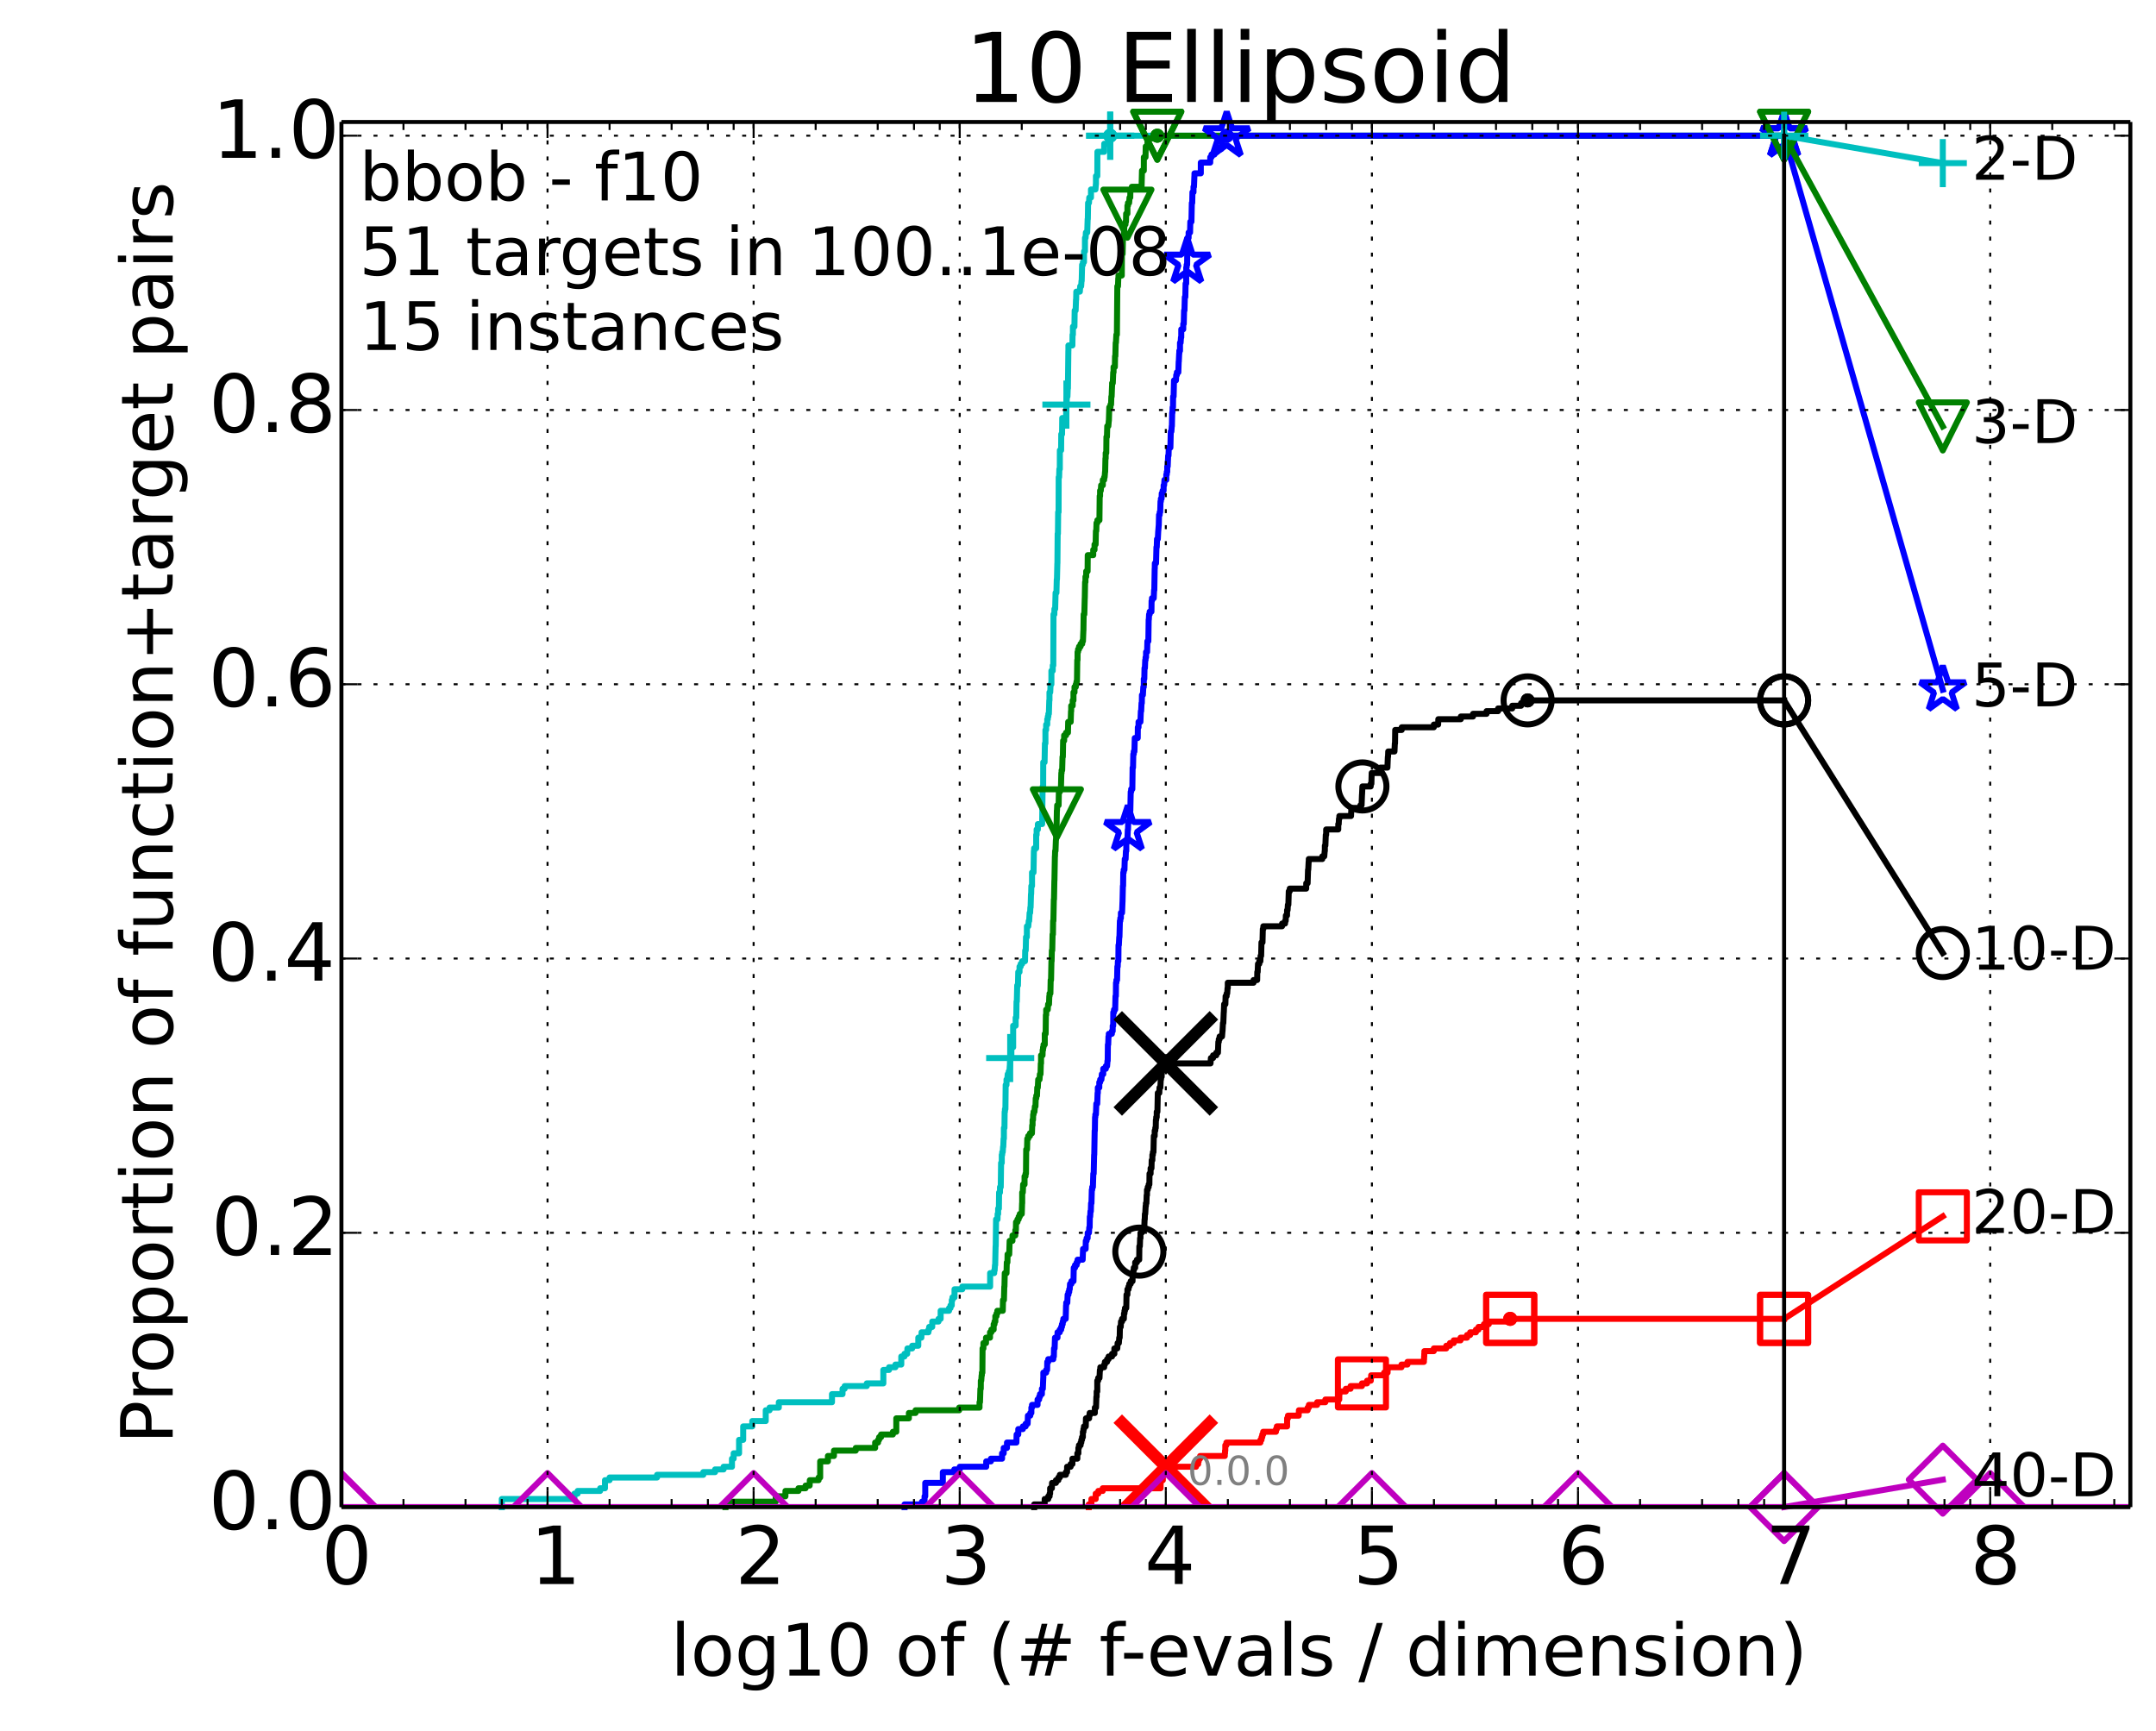 <?xml version="1.0" encoding="utf-8" standalone="no"?>
<!DOCTYPE svg PUBLIC "-//W3C//DTD SVG 1.1//EN"
  "http://www.w3.org/Graphics/SVG/1.1/DTD/svg11.dtd">
<!-- Created with matplotlib (http://matplotlib.org/) -->
<svg height="432pt" version="1.1" viewBox="0 0 538 432" width="538pt" xmlns="http://www.w3.org/2000/svg" xmlns:xlink="http://www.w3.org/1999/xlink">
 <defs>
  <style type="text/css">
*{stroke-linecap:butt;stroke-linejoin:round;}
  </style>
 </defs>
 <g id="figure_1">
  <g id="patch_1">
   <path d="
M0 432.436
L538.8 432.436
L538.8 0
L0 0
z
" style="fill:#ffffff;"/>
  </g>
  <g id="axes_1">
   <g id="patch_2">
    <path d="
M85.2 376.036
L531.6 376.036
L531.6 30.436
L85.2 30.436
z
" style="fill:#ffffff;"/>
   </g>
   <g id="line2d_1">
    <defs>
     <path d="
M0 1.5
C0.398 1.5 0.779 1.342 1.061 1.061
C1.342 0.779 1.5 0.398 1.5 0
C1.5 -0.398 1.342 -0.779 1.061 -1.061
C0.779 -1.342 0.398 -1.5 0 -1.5
C-0.398 -1.5 -0.779 -1.342 -1.061 -1.061
C-1.342 -0.779 -1.5 -0.398 -1.5 0
C-1.5 0.398 -1.342 0.779 -1.061 1.061
C-0.779 1.342 -0.398 1.5 0 1.5
z
" id="m977c291b42" style="stroke:#00bfbf;stroke-width:0.5;"/>
    </defs>
    <g>
     <use style="fill:#00bfbf;stroke:#00bfbf;stroke-width:0.5;" x="277.036" xlink:href="#m977c291b42" y="33.858"/>
     <use style="fill:#00bfbf;stroke:#00bfbf;stroke-width:0.5;" x="277.036" xlink:href="#m977c291b42" y="33.858"/>
    </g>
   </g>
   <g id="line2d_2">
    <path d="
M125.219 376.036
L125.219 374.023
L143.331 374.023
L143.331 372.682
L144.144 372.682
L144.144 372.011
L149.757 372.011
L149.757 371.34
L150.964 371.34
L150.964 369.327
L152.11 369.327
L152.11 368.656
L163.962 368.656
L163.962 367.985
L175.502 367.985
L175.502 367.314
L178.436 367.314
L178.436 366.643
L180.564 366.643
L180.564 365.972
L182.65 365.972
L182.65 363.959
L183.073 363.959
L183.073 362.617
L184.427 362.617
L184.427 359.263
L185.454 359.263
L185.454 355.908
L187.72 355.908
L187.72 354.566
L191.081 354.566
L191.081 351.882
L192.036 351.882
L192.036 351.212
L194.343 351.212
L194.343 349.87
L207.611 349.87
L207.611 347.857
L210.242 347.857
L210.242 346.515
L210.773 346.515
L210.773 345.844
L216.292 345.844
L216.292 345.173
L220.427 345.173
L220.427 341.818
L221.849 341.818
L221.849 341.147
L223.439 341.147
L223.439 340.477
L224.902 340.477
L224.902 338.464
L225.702 338.464
L225.702 337.793
L226.375 337.793
L226.435 336.451
L227.625 336.451
L227.625 335.78
L229.148 335.78
L229.148 333.767
L229.916 333.767
L229.967 332.425
L231.678 332.425
L231.678 331.754
L231.868 331.754
L231.868 331.083
L232.624 331.083
L232.624 329.742
L234.193 329.742
L234.193 329.071
L234.724 329.071
L234.724 327.058
L236.82 327.058
L236.82 326.387
L237.182 326.387
L237.182 325.716
L237.502 325.716
L237.502 324.374
L237.672 324.374
L237.672 323.703
L238.187 323.703
L238.187 321.69
L240.135 321.69
L240.135 321.019
L247.073 321.019
L247.073 317.665
L248.083 317.665
L248.083 316.994
L248.197 316.994
L248.28 315.652
L248.332 315.652
L248.437 310.955
L248.467 310.955
L248.557 304.246
L248.918 304.246
L248.94 302.904
L249.072 302.904
L249.072 301.562
L249.26 301.562
L249.31 297.537
L249.532 297.537
L249.532 296.195
L249.724 296.195
L249.808 290.156
L249.976 290.156
L249.976 288.143
L250.088 288.143
L250.088 287.472
L250.219 287.472
L250.302 286.131
L250.357 286.131
L250.432 284.118
L250.508 284.118
L250.508 281.434
L250.65 281.434
L250.698 277.408
L250.765 277.408
L250.765 276.737
L250.886 276.737
L250.953 270.699
L251.159 270.699
L251.159 269.357
L251.357 269.357
L251.462 268.015
L251.715 268.015
L251.715 267.344
L251.889 267.344
L251.985 266.002
L252.004 266.002
L252.08 263.99
L252.371 263.99
L252.371 261.306
L252.818 261.306
L252.818 255.938
L253.442 255.938
L253.442 253.926
L253.597 253.926
L253.662 249.9
L253.733 249.9
L253.833 245.874
L254.015 245.874
L254.09 242.52
L254.408 242.52
L254.408 241.178
L254.698 241.178
L254.698 240.507
L255.062 240.507
L255.062 239.836
L255.779 239.836
L255.822 237.152
L255.956 237.152
L256.03 233.797
L256.237 233.797
L256.253 231.114
L256.598 231.114
L256.707 229.772
L256.82 229.772
L256.928 227.759
L257.055 227.759
L257.111 226.417
L257.172 226.417
L257.273 223.062
L257.313 223.062
L257.358 221.05
L257.528 221.05
L257.528 217.695
L257.899 217.695
L257.992 212.327
L258.055 212.327
L258.055 211.657
L258.564 211.657
L258.564 208.302
L258.678 208.302
L258.678 206.96
L258.984 206.96
L258.984 205.618
L260.054 205.618
L260.151 197.567
L260.182 197.567
L260.187 196.225
L260.306 196.225
L260.328 190.187
L260.659 190.187
L260.745 185.49
L260.87 185.49
L260.87 182.135
L261.049 182.135
L261.049 180.793
L261.324 180.793
L261.324 179.452
L261.471 179.452
L261.471 178.781
L261.6 178.781
L261.6 178.11
L261.732 178.11
L261.835 174.755
L261.88 174.755
L261.88 172.742
L262.068 172.742
L262.157 170.729
L262.362 170.729
L262.362 167.375
L262.697 167.375
L262.697 166.033
L262.835 166.033
L262.889 153.285
L263.096 153.285
L263.119 151.943
L263.301 151.943
L263.404 147.917
L263.618 147.917
L263.705 144.563
L263.75 144.563
L263.848 140.537
L263.866 140.537
L263.926 133.157
L263.994 133.157
L264.049 127.789
L264.153 127.789
L264.183 119.067
L264.29 119.067
L264.345 117.054
L264.462 117.054
L264.473 112.358
L264.788 112.358
L264.82 108.332
L265.021 108.332
L265.067 104.306
L266.01 104.306
L266.105 100.952
L266.132 100.952
L266.23 98.939
L266.368 98.939
L266.438 96.926
L266.485 96.926
L266.594 87.533
L266.608 87.533
L266.608 86.191
L267.6 86.191
L267.638 83.507
L267.73 83.507
L267.739 81.495
L268.108 81.495
L268.17 77.469
L268.41 77.469
L268.504 74.785
L268.538 74.785
L268.58 72.772
L269.461 72.772
L269.549 71.43
L269.786 71.43
L269.875 70.089
L269.923 70.089
L270.026 66.063
L270.222 66.063
L270.222 65.392
L270.491 65.392
L270.51 62.708
L270.735 62.708
L270.743 59.354
L270.897 59.354
L270.968 58.012
L271.303 58.012
L271.411 54.657
L271.451 54.657
L271.517 50.632
L271.737 50.632
L271.813 49.29
L272.24 49.29
L272.24 47.277
L273.358 47.277
L273.458 45.935
L273.48 45.935
L273.48 43.922
L273.819 43.922
L273.845 37.884
L275.526 37.884
L275.544 35.871
L277.021 35.871
L277.036 33.858
L445.2 33.858
L445.2 33.858" style="fill:none;stroke:#00bfbf;stroke-linecap:square;stroke-width:1.5;"/>
   </g>
   <g id="line2d_3">
    <defs>
     <path d="
M-6 0
L6 0
M0 6
L0 -6" id="m3e4de746de" style="stroke:#00bfbf;stroke-width:1.5;"/>
    </defs>
    <g>
     <use style="fill:none;stroke:#00bfbf;stroke-width:1.5;" x="252.08" xlink:href="#m3e4de746de" y="263.99"/>
     <use style="fill:none;stroke:#00bfbf;stroke-width:1.5;" x="266.105" xlink:href="#m3e4de746de" y="100.952"/>
     <use style="fill:none;stroke:#00bfbf;stroke-width:1.5;" x="277.036" xlink:href="#m3e4de746de" y="33.858"/>
     <use style="fill:none;stroke:#00bfbf;stroke-width:1.5;" x="277.036" xlink:href="#m3e4de746de" y="33.858"/>
     <use style="fill:none;stroke:#00bfbf;stroke-width:1.5;" x="445.2" xlink:href="#m3e4de746de" y="33.858"/>
    </g>
   </g>
   <g id="line2d_4"/>
   <g id="line2d_5">
    <defs>
     <path d="
M0 1.5
C0.398 1.5 0.779 1.342 1.061 1.061
C1.342 0.779 1.5 0.398 1.5 0
C1.5 -0.398 1.342 -0.779 1.061 -1.061
C0.779 -1.342 0.398 -1.5 0 -1.5
C-0.398 -1.5 -0.779 -1.342 -1.061 -1.061
C-1.342 -0.779 -1.5 -0.398 -1.5 0
C-1.5 0.398 -1.342 0.779 -1.061 1.061
C-0.779 1.342 -0.398 1.5 0 1.5
z
" id="mb0b177905e" style="stroke:#008000;stroke-width:0.5;"/>
    </defs>
    <g>
     <use style="fill:#008000;stroke:#008000;stroke-width:0.5;" x="288.782" xlink:href="#mb0b177905e" y="33.858"/>
     <use style="fill:#008000;stroke:#008000;stroke-width:0.5;" x="288.782" xlink:href="#mb0b177905e" y="33.858"/>
    </g>
   </g>
   <g id="line2d_6">
    <path d="
M181.028 376.036
L181.028 375.365
L181.632 375.365
L181.632 374.694
L193.571 374.694
L193.571 373.352
L195.994 373.352
L195.994 372.011
L199.242 372.011
L199.242 371.34
L201.019 371.34
L201.019 370.669
L202.038 370.669
L202.077 369.327
L204.271 369.327
L204.271 368.656
L204.664 368.656
L204.664 364.63
L206.595 364.63
L206.595 363.288
L208.102 363.288
L208.102 361.947
L213.542 361.947
L213.542 361.276
L218.378 361.276
L218.378 359.934
L219.113 359.934
L219.113 359.263
L219.371 359.263
L219.371 358.592
L219.86 358.592
L219.86 357.921
L222.811 357.921
L222.811 357.25
L223.659 357.25
L223.659 353.895
L226.8 353.895
L226.8 352.553
L228.458 352.553
L228.458 351.882
L239.344 351.882
L239.344 351.212
L244.428 351.212
L244.428 349.87
L244.541 349.87
L244.648 346.515
L244.742 346.515
L244.754 344.502
L244.859 344.502
L244.953 343.16
L245.011 343.16
L245.011 342.489
L245.139 342.489
L245.185 336.451
L245.397 336.451
L245.397 335.109
L246.045 335.109
L246.045 333.767
L247.043 333.767
L247.043 332.425
L247.381 332.425
L247.381 331.754
L247.953 331.754
L247.953 330.412
L248.166 330.412
L248.166 329.742
L248.372 329.742
L248.372 328.4
L248.671 328.4
L248.671 327.729
L248.867 327.729
L248.867 327.058
L250.229 327.058
L250.288 324.374
L250.517 324.374
L250.607 321.019
L250.648 321.019
L250.725 317.665
L251.162 317.665
L251.232 314.981
L251.39 314.981
L251.425 312.968
L251.835 312.968
L251.946 309.613
L252.643 309.613
L252.651 308.272
L253.35 308.272
L253.362 306.93
L253.498 306.93
L253.538 304.917
L253.892 304.917
L253.892 304.246
L254.191 304.246
L254.191 303.575
L254.47 303.575
L254.47 302.904
L254.964 302.904
L255.049 300.22
L255.075 300.22
L255.075 297.537
L255.23 297.537
L255.307 295.524
L255.66 295.524
L255.66 293.511
L255.904 293.511
L255.904 292.84
L256.018 292.84
L256.078 286.802
L256.279 286.802
L256.346 284.118
L256.576 284.118
L256.576 283.447
L257.008 283.447
L257.008 282.776
L257.505 282.776
L257.575 280.763
L257.661 280.763
L257.661 279.421
L257.776 279.421
L257.809 278.079
L257.913 278.079
L257.913 277.408
L258.137 277.408
L258.24 276.067
L258.391 276.067
L258.452 274.054
L258.585 274.054
L258.585 273.383
L258.771 273.383
L258.831 271.37
L258.968 271.37
L259.07 269.357
L259.399 269.357
L259.491 268.015
L259.648 268.015
L259.721 265.332
L259.781 265.332
L259.781 263.319
L260.15 263.319
L260.185 261.977
L260.279 261.977
L260.279 261.306
L260.399 261.306
L260.399 260.635
L260.707 260.635
L260.707 257.951
L260.924 257.951
L260.984 253.255
L261.066 253.255
L261.066 251.913
L261.454 251.913
L261.543 250.571
L261.766 250.571
L261.84 248.558
L261.901 248.558
L261.901 247.887
L262.112 247.887
L262.18 244.532
L262.274 244.532
L262.368 239.836
L262.416 239.836
L262.474 237.152
L262.57 237.152
L262.655 233.127
L262.747 233.127
L262.786 229.772
L262.862 229.772
L262.969 224.404
L263.011 224.404
L263.104 219.708
L263.122 219.708
L263.233 213.669
L263.256 213.669
L263.292 212.327
L263.384 212.327
L263.481 209.644
L263.501 209.644
L263.59 208.302
L263.62 208.302
L263.729 202.263
L263.754 202.263
L263.809 200.922
L264.164 200.922
L264.226 197.567
L264.485 197.567
L264.485 196.896
L264.739 196.896
L264.842 192.87
L264.904 192.87
L264.904 192.199
L265.047 192.199
L265.137 188.845
L265.219 188.845
L265.29 184.819
L265.542 184.819
L265.542 183.477
L266.019 183.477
L266.019 182.806
L266.492 182.806
L266.552 180.122
L267.175 180.122
L267.259 177.439
L267.302 177.439
L267.302 176.097
L267.674 176.097
L267.674 174.755
L267.871 174.755
L267.871 172.742
L268.129 172.742
L268.129 171.4
L268.459 171.4
L268.459 170.729
L268.625 170.729
L268.625 170.058
L268.744 170.058
L268.818 164.691
L268.882 164.691
L268.892 162.678
L269.017 162.678
L269.017 162.007
L269.258 162.007
L269.258 161.336
L269.636 161.336
L269.636 160.665
L270.047 160.665
L270.047 159.994
L270.234 159.994
L270.342 157.311
L270.354 157.311
L270.415 153.285
L270.577 153.285
L270.684 149.259
L270.695 149.259
L270.77 145.234
L270.862 145.234
L270.862 143.892
L271.044 143.892
L271.044 142.55
L271.393 142.55
L271.43 138.524
L272.8 138.524
L272.8 137.182
L273.124 137.182
L273.124 135.841
L273.395 135.841
L273.468 132.486
L273.561 132.486
L273.622 130.473
L273.831 130.473
L273.831 129.802
L274.347 129.802
L274.415 123.764
L274.51 123.764
L274.51 122.422
L274.689 122.422
L274.774 121.08
L275.193 121.08
L275.193 119.738
L275.528 119.738
L275.528 119.067
L275.648 119.067
L275.749 117.725
L275.776 117.725
L275.849 114.371
L275.907 114.371
L275.907 113.029
L276.054 113.029
L276.096 109.003
L276.223 109.003
L276.3 106.319
L276.572 106.319
L276.681 104.977
L276.705 104.977
L276.809 101.623
L277.102 101.623
L277.102 100.952
L277.252 100.952
L277.323 98.939
L277.396 98.939
L277.499 96.255
L277.513 96.255
L277.513 95.584
L277.683 95.584
L277.788 92.9
L277.873 92.9
L277.873 91.559
L278.199 91.559
L278.245 88.875
L278.323 88.875
L278.405 85.52
L278.469 85.52
L278.571 83.507
L278.705 83.507
L278.813 71.43
L278.98 71.43
L279.051 69.418
L279.099 69.418
L279.099 68.747
L279.925 68.747
L279.955 63.379
L280.129 63.379
L280.225 59.354
L280.32 59.354
L280.32 58.683
L280.443 58.683
L280.55 56.67
L280.564 56.67
L280.564 55.999
L280.853 55.999
L280.853 55.328
L280.974 55.328
L281.015 53.315
L281.329 53.315
L281.33 51.302
L281.47 51.302
L281.47 50.632
L281.756 50.632
L281.86 49.29
L282.042 49.29
L282.069 47.277
L282.435 47.277
L282.435 46.606
L284.866 46.606
L284.968 42.58
L285.422 42.58
L285.434 39.225
L285.844 39.225
L285.902 36.542
L286.338 36.542
L286.347 34.529
L288.782 34.529
L288.782 33.858
L445.2 33.858
L445.2 33.858" style="fill:none;stroke:#008000;stroke-linecap:square;stroke-width:1.5;"/>
   </g>
   <g id="line2d_7">
    <defs>
     <path d="
M-7.34788e-16 6
L6 -6
L-6 -6
z
" id="m397e16cd68" style="stroke:#008000;stroke-linejoin:miter;stroke-width:1.5;"/>
    </defs>
    <g>
     <use style="fill:none;stroke:#008000;stroke-linejoin:miter;stroke-width:1.5;" x="263.729" xlink:href="#m397e16cd68" y="202.934"/>
     <use style="fill:none;stroke:#008000;stroke-linejoin:miter;stroke-width:1.5;" x="281.329" xlink:href="#m397e16cd68" y="53.315"/>
     <use style="fill:none;stroke:#008000;stroke-linejoin:miter;stroke-width:1.5;" x="288.782" xlink:href="#m397e16cd68" y="33.858"/>
     <use style="fill:none;stroke:#008000;stroke-linejoin:miter;stroke-width:1.5;" x="288.782" xlink:href="#m397e16cd68" y="33.858"/>
     <use style="fill:none;stroke:#008000;stroke-linejoin:miter;stroke-width:1.5;" x="445.2" xlink:href="#m397e16cd68" y="33.858"/>
    </g>
   </g>
   <g id="line2d_8"/>
   <g id="line2d_9">
    <defs>
     <path d="
M0 1.5
C0.398 1.5 0.779 1.342 1.061 1.061
C1.342 0.779 1.5 0.398 1.5 0
C1.5 -0.398 1.342 -0.779 1.061 -1.061
C0.779 -1.342 0.398 -1.5 0 -1.5
C-0.398 -1.5 -0.779 -1.342 -1.061 -1.061
C-1.342 -0.779 -1.5 -0.398 -1.5 0
C-1.5 0.398 -1.342 0.779 -1.061 1.061
C-0.779 1.342 -0.398 1.5 0 1.5
z
" id="m76a7ce5b4a" style="stroke:#0000ff;stroke-width:0.5;"/>
    </defs>
    <g>
     <use style="fill:#0000ff;stroke:#0000ff;stroke-width:0.5;" x="306.106" xlink:href="#m76a7ce5b4a" y="33.858"/>
     <use style="fill:#0000ff;stroke:#0000ff;stroke-width:0.5;" x="306.106" xlink:href="#m76a7ce5b4a" y="33.858"/>
    </g>
   </g>
   <g id="line2d_10">
    <path d="
M225.715 376.036
L225.715 375.365
L230.056 375.365
L230.056 374.694
L230.714 374.694
L230.714 373.352
L230.885 373.352
L230.885 369.998
L235.276 369.998
L235.276 367.314
L238.123 367.314
L238.123 366.643
L239.495 366.643
L239.495 365.972
L246.096 365.972
L246.096 364.63
L247.264 364.63
L247.264 363.959
L250.05 363.959
L250.05 362.617
L250.458 362.617
L250.458 361.276
L251.277 361.276
L251.277 359.934
L253.628 359.934
L253.682 357.921
L254.095 357.921
L254.095 356.579
L255.243 356.579
L255.243 355.908
L255.935 355.908
L255.935 355.237
L256.432 355.237
L256.503 353.224
L257.088 353.224
L257.088 352.553
L257.364 352.553
L257.364 351.212
L257.522 351.212
L257.522 350.541
L258.911 350.541
L258.911 349.199
L259.295 349.199
L259.295 348.528
L259.509 348.528
L259.509 347.857
L259.99 347.857
L259.99 346.515
L260.223 346.515
L260.334 343.831
L260.348 343.831
L260.35 342.489
L261.043 342.489
L261.043 341.818
L261.293 341.818
L261.328 339.806
L261.576 339.806
L261.576 339.135
L262.834 339.135
L262.834 338.464
L262.975 338.464
L263.015 336.451
L263.166 336.451
L263.257 333.767
L263.887 333.767
L263.887 332.425
L264.447 332.425
L264.447 331.754
L264.802 331.754
L264.802 331.083
L264.995 331.083
L264.995 330.412
L265.184 330.412
L265.184 329.742
L265.342 329.742
L265.342 329.071
L265.929 329.071
L266.02 325.716
L266.06 325.716
L266.06 325.045
L266.331 325.045
L266.413 323.032
L266.621 323.032
L266.621 322.361
L266.811 322.361
L266.811 321.69
L266.937 321.69
L267.009 320.348
L267.355 320.348
L267.355 319.677
L267.875 319.677
L267.94 316.323
L268.254 316.323
L268.254 315.652
L268.664 315.652
L268.664 314.981
L268.891 314.981
L268.891 314.31
L270.166 314.31
L270.26 311.626
L270.908 311.626
L270.94 309.613
L271.146 309.613
L271.146 308.942
L271.406 308.942
L271.419 307.601
L271.733 307.601
L271.809 306.259
L271.906 306.259
L271.953 303.575
L272.037 303.575
L272.11 302.233
L272.205 302.233
L272.263 300.22
L272.361 300.22
L272.447 296.866
L272.545 296.866
L272.545 296.195
L272.72 296.195
L272.822 292.84
L272.915 292.84
L273.022 288.143
L273.055 288.143
L273.162 282.105
L273.208 282.105
L273.259 278.75
L273.322 278.75
L273.322 278.079
L273.466 278.079
L273.572 275.396
L273.796 275.396
L273.893 272.712
L273.949 272.712
L273.949 271.37
L274.312 271.37
L274.312 270.028
L274.533 270.028
L274.533 269.357
L274.846 269.357
L274.948 268.015
L275.301 268.015
L275.301 266.673
L275.942 266.673
L275.942 266.002
L276.258 266.002
L276.359 264.661
L276.413 264.661
L276.459 260.635
L276.534 260.635
L276.606 258.622
L276.683 258.622
L276.683 257.951
L277.453 257.951
L277.453 257.28
L277.658 257.28
L277.658 255.938
L277.783 255.938
L277.801 252.584
L277.99 252.584
L277.99 251.913
L278.275 251.913
L278.355 248.558
L278.448 248.558
L278.482 245.203
L278.585 245.203
L278.585 244.532
L278.75 244.532
L278.823 241.178
L278.91 241.178
L278.953 239.836
L279.071 239.836
L279.109 235.81
L279.194 235.81
L279.294 233.797
L279.345 233.797
L279.452 229.772
L279.558 229.772
L279.558 229.101
L279.699 229.101
L279.704 227.759
L279.994 227.759
L280.101 225.075
L280.109 225.075
L280.204 221.05
L280.254 221.05
L280.298 217.695
L280.397 217.695
L280.397 217.024
L280.591 217.024
L280.668 214.34
L280.88 214.34
L280.958 212.327
L281.052 212.327
L281.052 210.315
L281.195 210.315
L281.195 209.644
L281.326 209.644
L281.431 206.96
L281.483 206.96
L281.529 204.947
L281.917 204.947
L282.006 202.263
L282.055 202.263
L282.155 197.567
L282.268 197.567
L282.268 196.896
L282.558 196.896
L282.628 191.528
L282.729 191.528
L282.796 188.174
L282.911 188.174
L282.911 187.503
L283.08 187.503
L283.166 184.148
L283.905 184.148
L283.93 181.464
L284.106 181.464
L284.106 180.122
L284.574 180.122
L284.683 177.439
L284.762 177.439
L284.852 175.426
L284.927 175.426
L284.956 173.413
L285.192 173.413
L285.299 171.4
L285.414 171.4
L285.414 169.387
L285.547 169.387
L285.596 166.704
L285.697 166.704
L285.775 164.691
L285.859 164.691
L285.859 164.02
L285.982 164.02
L285.982 162.678
L286.243 162.678
L286.314 159.994
L286.554 159.994
L286.635 154.627
L286.671 154.627
L286.74 153.285
L286.887 153.285
L286.887 152.614
L287.328 152.614
L287.359 149.93
L287.457 149.93
L287.457 149.259
L287.9 149.259
L287.984 147.247
L288.041 147.247
L288.137 141.879
L288.157 141.879
L288.179 140.537
L288.473 140.537
L288.577 136.511
L288.653 136.511
L288.718 134.499
L288.918 134.499
L289.023 132.486
L289.032 132.486
L289.138 131.144
L289.15 131.144
L289.223 128.46
L289.386 128.46
L289.386 127.789
L289.511 127.789
L289.59 125.106
L289.678 125.106
L289.678 124.435
L289.854 124.435
L289.896 123.093
L290.112 123.093
L290.112 122.422
L290.366 122.422
L290.366 121.08
L290.488 121.08
L290.577 119.738
L291.031 119.738
L291.031 118.396
L291.151 118.396
L291.151 117.725
L291.267 117.725
L291.267 116.383
L291.386 116.383
L291.494 113.7
L291.585 113.7
L291.66 111.687
L292.055 111.687
L292.152 107.661
L292.302 107.661
L292.397 106.319
L292.431 106.319
L292.502 102.965
L292.569 102.965
L292.612 101.623
L292.706 101.623
L292.735 98.939
L292.86 98.939
L292.956 94.913
L293.444 94.913
L293.512 93.572
L293.671 93.572
L293.671 92.9
L294.037 92.9
L294.129 90.217
L294.154 90.217
L294.248 88.204
L294.279 88.204
L294.279 87.533
L294.453 87.533
L294.453 85.52
L294.606 85.52
L294.696 84.178
L294.765 84.178
L294.773 82.165
L295.258 82.165
L295.258 80.824
L295.388 80.824
L295.469 77.469
L295.568 77.469
L295.656 74.114
L295.784 74.114
L295.847 70.76
L295.998 70.76
L296.011 66.734
L296.11 66.734
L296.11 66.063
L296.235 66.063
L296.292 59.354
L296.601 59.354
L296.601 58.012
L296.964 58.012
L297.026 55.328
L297.306 55.328
L297.405 50.632
L297.505 50.632
L297.559 47.948
L297.822 47.948
L297.822 46.606
L297.939 46.606
L298.046 43.922
L298.064 43.922
L298.064 43.251
L299.645 43.251
L299.645 40.567
L301.994 40.567
L302.004 39.225
L302.316 39.225
L302.316 38.555
L303.044 38.555
L303.044 37.884
L303.708 37.884
L303.708 37.213
L304.702 37.213
L304.702 36.542
L304.932 36.542
L305.037 34.529
L306.106 34.529
L306.106 33.858
L445.2 33.858
L445.2 33.858" style="fill:none;stroke:#0000ff;stroke-linecap:square;stroke-width:1.5;"/>
   </g>
   <g id="line2d_11">
    <defs>
     <path d="
M3.67394e-16 -6
L-1.347 -1.854
L-5.706 -1.854
L-2.18 0.708
L-3.527 4.854
L-4.20996e-16 2.292
L3.527 4.854
L2.18 0.708
L5.706 -1.854
L1.347 -1.854
z
" id="m0933169453" style="stroke:#0000ff;stroke-linejoin:bevel;stroke-width:1.5;"/>
    </defs>
    <g>
     <use style="fill:none;stroke:#0000ff;stroke-linejoin:bevel;stroke-width:1.5;" x="281.431" xlink:href="#m0933169453" y="206.96"/>
     <use style="fill:none;stroke:#0000ff;stroke-linejoin:bevel;stroke-width:1.5;" x="296.258" xlink:href="#m0933169453" y="65.392"/>
     <use style="fill:none;stroke:#0000ff;stroke-linejoin:bevel;stroke-width:1.5;" x="306.106" xlink:href="#m0933169453" y="33.858"/>
     <use style="fill:none;stroke:#0000ff;stroke-linejoin:bevel;stroke-width:1.5;" x="445.2" xlink:href="#m0933169453" y="33.858"/>
    </g>
   </g>
   <g id="line2d_12"/>
   <g id="line2d_13">
    <defs>
     <path d="
M0 1.5
C0.398 1.5 0.779 1.342 1.061 1.061
C1.342 0.779 1.5 0.398 1.5 0
C1.5 -0.398 1.342 -0.779 1.061 -1.061
C0.779 -1.342 0.398 -1.5 0 -1.5
C-0.398 -1.5 -0.779 -1.342 -1.061 -1.061
C-1.342 -0.779 -1.5 -0.398 -1.5 0
C-1.5 0.398 -1.342 0.779 -1.061 1.061
C-0.779 1.342 -0.398 1.5 0 1.5
z
" id="m66763a63fb" style="stroke:#000000;stroke-width:0.5;"/>
    </defs>
    <g>
     <use style="stroke:#000000;stroke-width:0.5;" x="381.199" xlink:href="#m66763a63fb" y="174.755"/>
     <use style="stroke:#000000;stroke-width:0.5;" x="381.199" xlink:href="#m66763a63fb" y="174.755"/>
    </g>
   </g>
   <g id="line2d_14">
    <path d="
M258.063 376.036
L258.063 375.365
L260.685 375.365
L260.685 374.023
L261.576 374.023
L261.576 373.352
L261.917 373.352
L261.917 372.682
L262.045 372.682
L262.045 371.34
L262.484 371.34
L262.525 369.998
L263.499 369.998
L263.499 369.327
L264.099 369.327
L264.099 368.656
L264.468 368.656
L264.468 367.985
L265.973 367.985
L265.973 367.314
L266.277 367.314
L266.277 365.972
L267.16 365.972
L267.16 365.301
L267.607 365.301
L267.607 363.959
L268.835 363.959
L268.835 362.617
L269.094 362.617
L269.094 361.276
L269.237 361.276
L269.237 360.605
L269.648 360.605
L269.648 359.934
L269.827 359.934
L269.827 359.263
L270.002 359.263
L270.002 358.592
L270.214 358.592
L270.214 357.25
L270.355 357.25
L270.355 356.579
L270.486 356.579
L270.486 355.908
L270.936 355.908
L270.986 353.895
L271.778 353.895
L271.778 353.224
L271.911 353.224
L271.911 352.553
L273.205 352.553
L273.205 351.212
L273.497 351.212
L273.59 348.528
L273.657 348.528
L273.657 347.186
L273.809 347.186
L273.809 344.502
L274.03 344.502
L274.03 343.831
L274.363 343.831
L274.462 341.818
L274.573 341.818
L274.573 341.147
L275.525 341.147
L275.525 340.477
L275.708 340.477
L275.708 339.806
L276.258 339.806
L276.258 339.135
L276.635 339.135
L276.635 338.464
L277.491 338.464
L277.491 337.793
L278.072 337.793
L278.072 336.451
L278.804 336.451
L278.885 335.109
L279.198 335.109
L279.289 333.767
L279.402 333.767
L279.462 331.083
L279.663 331.083
L279.729 329.742
L279.994 329.742
L279.994 329.071
L280.438 329.071
L280.476 327.729
L280.595 327.729
L280.595 327.058
L280.721 327.058
L280.721 326.387
L281.045 326.387
L281.106 323.032
L281.332 323.032
L281.332 321.69
L281.604 321.69
L281.604 321.019
L281.797 321.019
L281.797 320.348
L282.151 320.348
L282.151 319.677
L282.609 319.677
L282.641 317.665
L282.804 317.665
L282.804 316.994
L282.923 316.994
L282.923 316.323
L283.266 316.323
L283.266 314.981
L283.701 314.981
L283.701 314.31
L284.273 314.31
L284.31 310.955
L284.431 310.955
L284.498 308.942
L284.586 308.942
L284.586 307.601
L284.903 307.601
L284.903 306.93
L285.387 306.93
L285.387 306.259
L285.54 306.259
L285.617 304.246
L285.659 304.246
L285.693 302.904
L285.775 302.904
L285.885 300.891
L285.943 300.891
L285.943 300.22
L286.069 300.22
L286.138 298.207
L286.214 298.207
L286.214 296.866
L286.404 296.866
L286.404 296.195
L286.634 296.195
L286.634 295.524
L286.809 295.524
L286.848 292.84
L287.116 292.84
L287.116 291.498
L287.336 291.498
L287.386 289.485
L287.55 289.485
L287.562 288.143
L287.685 288.143
L287.685 287.472
L287.831 287.472
L287.922 283.447
L288.138 283.447
L288.138 282.105
L288.286 282.105
L288.286 281.434
L288.398 281.434
L288.435 279.421
L288.515 279.421
L288.515 278.75
L288.648 278.75
L288.648 277.408
L288.816 277.408
L288.914 272.712
L289.284 272.712
L289.341 271.37
L289.549 271.37
L289.652 269.357
L289.71 269.357
L289.71 268.686
L289.877 268.686
L289.904 266.673
L290.634 266.673
L290.634 266.002
L290.875 266.002
L290.875 265.332
L302.069 265.332
L302.162 263.99
L302.707 263.99
L302.707 263.319
L303.499 263.319
L303.499 262.648
L303.923 262.648
L304.023 259.964
L304.135 259.964
L304.135 259.293
L304.34 259.293
L304.34 258.622
L304.939 258.622
L305.046 257.28
L305.064 257.28
L305.173 255.267
L305.261 255.267
L305.371 252.584
L305.388 252.584
L305.464 250.571
L305.774 250.571
L305.832 248.558
L306.088 248.558
L306.088 247.887
L306.23 247.887
L306.316 246.545
L306.376 246.545
L306.376 245.203
L312.806 245.203
L312.806 244.532
L313.706 244.532
L313.74 242.52
L313.838 242.52
L313.915 240.507
L314.233 240.507
L314.233 239.836
L314.507 239.836
L314.562 238.494
L314.702 238.494
L314.781 235.139
L315.039 235.139
L315.121 231.785
L315.247 231.785
L315.247 231.114
L319.923 231.114
L319.923 230.443
L320.666 230.443
L320.666 229.772
L320.831 229.772
L320.873 228.43
L321.161 228.43
L321.172 227.088
L321.301 227.088
L321.376 225.746
L321.494 225.746
L321.597 222.392
L321.837 222.392
L321.837 221.721
L325.942 221.721
L325.952 220.379
L326.299 220.379
L326.402 217.024
L326.454 217.024
L326.556 215.011
L326.589 215.011
L326.589 214.34
L329.96 214.34
L329.96 213.669
L330.453 213.669
L330.562 212.327
L330.597 212.327
L330.6 210.986
L330.728 210.986
L330.832 208.302
L330.927 208.302
L330.927 206.96
L333.943 206.96
L333.948 205.618
L334.058 205.618
L334.121 204.276
L334.217 204.276
L334.217 203.605
L337.13 203.605
L337.219 201.592
L339.463 201.592
L339.463 200.922
L339.764 200.922
L339.866 198.238
L339.879 198.238
L339.972 196.225
L342.038 196.225
L342.038 195.554
L342.207 195.554
L342.282 192.87
L344.379 192.87
L344.468 191.528
L346.214 191.528
L346.322 188.845
L346.364 188.845
L346.412 187.503
L347.971 187.503
L348.062 185.49
L348.108 185.49
L348.156 182.135
L349.778 182.135
L349.778 181.464
L357.794 181.464
L357.794 180.793
L358.866 180.793
L358.912 179.452
L364.526 179.452
L364.526 178.781
L367.573 178.781
L367.573 178.11
L370.952 178.11
L370.952 177.439
L373.828 177.439
L373.828 176.768
L377.353 176.768
L377.353 176.097
L379.568 176.097
L379.568 175.426
L381.199 175.426
L381.199 174.755
L445.2 174.755
L445.2 174.755" style="fill:none;stroke:#000000;stroke-linecap:square;stroke-width:1.5;"/>
   </g>
   <g id="line2d_15">
    <defs>
     <path d="
M0 6
C1.591 6 3.117 5.368 4.243 4.243
C5.368 3.117 6 1.591 6 0
C6 -1.591 5.368 -3.117 4.243 -4.243
C3.117 -5.368 1.591 -6 0 -6
C-1.591 -6 -3.117 -5.368 -4.243 -4.243
C-5.368 -3.117 -6 -1.591 -6 0
C-6 1.591 -5.368 3.117 -4.243 4.243
C-3.117 5.368 -1.591 6 0 6
z
" id="ma42492ef9b" style="stroke:#000000;stroke-width:1.5;"/>
    </defs>
    <g>
     <use style="fill:none;stroke:#000000;stroke-width:1.5;" x="284.31" xlink:href="#ma42492ef9b" y="312.297"/>
     <use style="fill:none;stroke:#000000;stroke-width:1.5;" x="339.972" xlink:href="#ma42492ef9b" y="196.225"/>
     <use style="fill:none;stroke:#000000;stroke-width:1.5;" x="381.199" xlink:href="#ma42492ef9b" y="174.755"/>
     <use style="fill:none;stroke:#000000;stroke-width:1.5;" x="445.2" xlink:href="#ma42492ef9b" y="174.755"/>
    </g>
   </g>
   <g id="line2d_16"/>
   <g id="line2d_17">
    <path clip-path="url(#p6ea69091fa)" d="
M290.915 265.332" style="fill:none;stroke:#000000;stroke-linecap:square;"/>
    <defs>
     <path d="
M-12 12
L12 -12
M-12 -12
L12 12" id="m47417b404f" style="stroke:#000000;stroke-width:3;"/>
    </defs>
    <g clip-path="url(#p6ea69091fa)">
     <use style="stroke:#000000;stroke-width:3;" x="290.915" xlink:href="#m47417b404f" y="265.332"/>
    </g>
   </g>
   <g id="line2d_18">
    <defs>
     <path d="
M0 1.5
C0.398 1.5 0.779 1.342 1.061 1.061
C1.342 0.779 1.5 0.398 1.5 0
C1.5 -0.398 1.342 -0.779 1.061 -1.061
C0.779 -1.342 0.398 -1.5 0 -1.5
C-0.398 -1.5 -0.779 -1.342 -1.061 -1.061
C-1.342 -0.779 -1.5 -0.398 -1.5 0
C-1.5 0.398 -1.342 0.779 -1.061 1.061
C-0.779 1.342 -0.398 1.5 0 1.5
z
" id="ma07bdd5909" style="stroke:#ff0000;stroke-width:0.5;"/>
    </defs>
    <g>
     <use style="fill:#ff0000;stroke:#ff0000;stroke-width:0.5;" x="376.85" xlink:href="#ma07bdd5909" y="329.071"/>
     <use style="fill:#ff0000;stroke:#ff0000;stroke-width:0.5;" x="376.85" xlink:href="#ma07bdd5909" y="329.071"/>
    </g>
   </g>
   <g id="line2d_19">
    <path d="
M271.688 376.036
L271.688 375.365
L272.345 375.365
L272.345 374.023
L273.417 374.023
L273.417 372.682
L274.068 372.682
L274.068 372.011
L275.169 372.011
L275.169 371.34
L289.611 371.34
L289.611 370.669
L289.616 370.669
L289.616 369.998
L289.653 369.998
L289.653 369.327
L290.171 369.327
L290.171 367.314
L290.272 367.314
L290.272 365.972
L298.454 365.972
L298.454 365.301
L298.988 365.301
L298.988 364.63
L299.129 364.63
L299.129 363.959
L299.473 363.959
L299.473 363.288
L305.634 363.288
L305.634 362.617
L305.69 362.617
L305.69 361.947
L305.754 361.947
L305.754 361.276
L305.756 361.276
L305.756 360.605
L306.028 360.605
L306.028 359.934
L314.517 359.934
L314.517 359.263
L314.798 359.263
L314.798 358.592
L314.984 358.592
L314.984 357.921
L315.207 357.921
L315.207 357.25
L318.397 357.25
L318.397 356.579
L318.618 356.579
L318.618 355.908
L321.18 355.908
L321.18 353.895
L321.389 353.895
L321.389 353.224
L324.07 353.224
L324.07 352.553
L324.122 352.553
L324.122 351.882
L326.305 351.882
L326.305 351.212
L326.615 351.212
L326.615 350.541
L328.675 350.541
L328.675 349.87
L330.722 349.87
L330.722 349.199
L334.195 349.199
L334.195 348.528
L334.201 348.528
L334.201 347.857
L334.272 347.857
L334.272 347.186
L335.829 347.186
L335.829 346.515
L337.013 346.515
L337.013 345.844
L339.853 345.844
L339.853 345.173
L341.128 345.173
L341.128 344.502
L342.067 344.502
L342.067 343.831
L342.149 343.831
L342.149 343.16
L345.381 343.16
L345.381 342.489
L346.254 342.489
L346.254 341.818
L346.313 341.818
L346.313 341.147
L349.72 341.147
L349.72 340.477
L351.215 340.477
L351.215 339.806
L355.318 339.806
L355.318 339.135
L355.364 339.135
L355.364 338.464
L355.403 338.464
L355.403 337.793
L355.431 337.793
L355.431 337.122
L357.788 337.122
L357.788 336.451
L360.893 336.451
L360.893 335.78
L361.816 335.78
L361.816 335.109
L362.759 335.109
L362.759 334.438
L364.456 334.438
L364.456 333.767
L366.081 333.767
L366.081 333.096
L366.856 333.096
L366.856 332.425
L368.299 332.425
L368.299 331.754
L368.951 331.754
L368.951 331.083
L370.289 331.083
L370.289 330.412
L371.513 330.412
L371.513 329.742
L376.85 329.742
L376.85 329.071
L445.2 329.071" style="fill:none;stroke:#ff0000;stroke-linecap:square;stroke-width:1.5;"/>
   </g>
   <g id="line2d_20">
    <defs>
     <path d="
M-6 6
L6 6
L6 -6
L-6 -6
z
" id="m9d489a7eec" style="stroke:#ff0000;stroke-linejoin:miter;stroke-width:1.5;"/>
    </defs>
    <g>
     <use style="fill:none;stroke:#ff0000;stroke-linejoin:miter;stroke-width:1.5;" x="339.853" xlink:href="#m9d489a7eec" y="345.173"/>
     <use style="fill:none;stroke:#ff0000;stroke-linejoin:miter;stroke-width:1.5;" x="376.85" xlink:href="#m9d489a7eec" y="329.071"/>
     <use style="fill:none;stroke:#ff0000;stroke-linejoin:miter;stroke-width:1.5;" x="376.85" xlink:href="#m9d489a7eec" y="329.071"/>
     <use style="fill:none;stroke:#ff0000;stroke-linejoin:miter;stroke-width:1.5;" x="445.2" xlink:href="#m9d489a7eec" y="329.071"/>
    </g>
   </g>
   <g id="line2d_21"/>
   <g id="line2d_22">
    <path clip-path="url(#p6ea69091fa)" d="
M290.915 365.972" style="fill:none;stroke:#ff0000;stroke-linecap:square;"/>
    <defs>
     <path d="
M-12 12
L12 -12
M-12 -12
L12 12" id="m4e2b024d89" style="stroke:#ff0000;stroke-width:3;"/>
    </defs>
    <g clip-path="url(#p6ea69091fa)">
     <use style="fill:#ff0000;stroke:#ff0000;stroke-width:3;" x="290.915" xlink:href="#m4e2b024d89" y="365.972"/>
    </g>
   </g>
   <g id="line2d_23">
    <path clip-path="url(#p6ea69091fa)" d="
M85.2 376.036
L85.2 376.036
L85.2 376.036
L85.2 376.036
L531.6 376.036" style="fill:none;stroke:#bf00bf;stroke-linecap:square;stroke-width:1.5;"/>
   </g>
   <g id="line2d_24">
    <defs>
     <path d="
M-6.66134e-16 8.485
L8.485 0
L1.11022e-15 -8.485
L-8.485 -1.77636e-15
z
" id="m949c2a5d0a" style="stroke:#bf00bf;stroke-linejoin:miter;stroke-width:1.5;"/>
    </defs>
    <g clip-path="url(#p6ea69091fa)">
     <use style="fill:none;stroke:#bf00bf;stroke-linejoin:miter;stroke-width:1.5;" x="85.2" xlink:href="#m949c2a5d0a" y="376.036"/>
     <use style="fill:none;stroke:#bf00bf;stroke-linejoin:miter;stroke-width:1.5;" x="85.2" xlink:href="#m949c2a5d0a" y="376.036"/>
     <use style="fill:none;stroke:#bf00bf;stroke-linejoin:miter;stroke-width:1.5;" x="136.629" xlink:href="#m949c2a5d0a" y="376.036"/>
     <use style="fill:none;stroke:#bf00bf;stroke-linejoin:miter;stroke-width:1.5;" x="188.057" xlink:href="#m949c2a5d0a" y="376.036"/>
     <use style="fill:none;stroke:#bf00bf;stroke-linejoin:miter;stroke-width:1.5;" x="239.486" xlink:href="#m949c2a5d0a" y="376.036"/>
     <use style="fill:none;stroke:#bf00bf;stroke-linejoin:miter;stroke-width:1.5;" x="290.914" xlink:href="#m949c2a5d0a" y="376.036"/>
     <use style="fill:none;stroke:#bf00bf;stroke-linejoin:miter;stroke-width:1.5;" x="342.343" xlink:href="#m949c2a5d0a" y="376.036"/>
     <use style="fill:none;stroke:#bf00bf;stroke-linejoin:miter;stroke-width:1.5;" x="393.771" xlink:href="#m949c2a5d0a" y="376.036"/>
     <use style="fill:none;stroke:#bf00bf;stroke-linejoin:miter;stroke-width:1.5;" x="445.2" xlink:href="#m949c2a5d0a" y="376.036"/>
     <use style="fill:none;stroke:#bf00bf;stroke-linejoin:miter;stroke-width:1.5;" x="496.629" xlink:href="#m949c2a5d0a" y="376.036"/>
    </g>
   </g>
   <g id="line2d_25"/>
   <g id="line2d_26">
    <path d="
M445.2 376.036
L484.8 369.193" style="fill:none;stroke:#bf00bf;stroke-linecap:square;stroke-width:1.5;"/>
    <g>
     <use style="fill:none;stroke:#bf00bf;stroke-linejoin:miter;stroke-width:1.5;" x="445.2" xlink:href="#m949c2a5d0a" y="376.036"/>
     <use style="fill:none;stroke:#bf00bf;stroke-linejoin:miter;stroke-width:1.5;" x="484.8" xlink:href="#m949c2a5d0a" y="369.193"/>
    </g>
   </g>
   <g id="line2d_27">
    <path d="
M445.2 329.071
L484.8 303.494" style="fill:none;stroke:#ff0000;stroke-linecap:square;stroke-width:1.5;"/>
    <g>
     <use style="fill:none;stroke:#ff0000;stroke-linejoin:miter;stroke-width:1.5;" x="445.2" xlink:href="#m9d489a7eec" y="329.071"/>
     <use style="fill:none;stroke:#ff0000;stroke-linejoin:miter;stroke-width:1.5;" x="484.8" xlink:href="#m9d489a7eec" y="303.494"/>
    </g>
   </g>
   <g id="line2d_28">
    <path d="
M445.2 174.755
L484.8 237.796" style="fill:none;stroke:#000000;stroke-linecap:square;stroke-width:1.5;"/>
    <g>
     <use style="fill:none;stroke:#000000;stroke-width:1.5;" x="445.2" xlink:href="#ma42492ef9b" y="174.755"/>
     <use style="fill:none;stroke:#000000;stroke-width:1.5;" x="484.8" xlink:href="#ma42492ef9b" y="237.796"/>
    </g>
   </g>
   <g id="line2d_29">
    <path d="
M445.2 33.858
L484.8 172.098" style="fill:none;stroke:#0000ff;stroke-linecap:square;stroke-width:1.5;"/>
    <g>
     <use style="fill:none;stroke:#0000ff;stroke-linejoin:bevel;stroke-width:1.5;" x="445.2" xlink:href="#m0933169453" y="33.858"/>
     <use style="fill:none;stroke:#0000ff;stroke-linejoin:bevel;stroke-width:1.5;" x="484.8" xlink:href="#m0933169453" y="172.098"/>
    </g>
   </g>
   <g id="line2d_30">
    <path d="
M445.2 33.858
L484.8 106.4" style="fill:none;stroke:#008000;stroke-linecap:square;stroke-width:1.5;"/>
    <g>
     <use style="fill:none;stroke:#008000;stroke-linejoin:miter;stroke-width:1.5;" x="445.2" xlink:href="#m397e16cd68" y="33.858"/>
     <use style="fill:none;stroke:#008000;stroke-linejoin:miter;stroke-width:1.5;" x="484.8" xlink:href="#m397e16cd68" y="106.4"/>
    </g>
   </g>
   <g id="line2d_31">
    <path d="
M445.2 33.858
L484.8 40.702" style="fill:none;stroke:#00bfbf;stroke-linecap:square;stroke-width:1.5;"/>
    <g>
     <use style="fill:none;stroke:#00bfbf;stroke-width:1.5;" x="445.2" xlink:href="#m3e4de746de" y="33.858"/>
     <use style="fill:none;stroke:#00bfbf;stroke-width:1.5;" x="484.8" xlink:href="#m3e4de746de" y="40.702"/>
    </g>
   </g>
   <g id="line2d_32">
    <path d="
M445.2 376.036
L445.2 33.858" style="fill:none;stroke:#000000;stroke-linecap:square;"/>
   </g>
   <g id="matplotlib.axis_1">
    <g id="xtick_1">
     <g id="line2d_33">
      <path clip-path="url(#p6ea69091fa)" d="
M85.2 376.036
L85.2 30.436" style="fill:none;stroke:#000000;stroke-dasharray:1,3;stroke-dashoffset:0.0;stroke-width:0.5;"/>
     </g>
     <g id="line2d_34">
      <defs>
       <path d="
M0 0
L0 -4" id="m93b0483c22" style="stroke:#000000;stroke-width:0.5;"/>
      </defs>
      <g>
       <use style="stroke:#000000;stroke-width:0.5;" x="85.2" xlink:href="#m93b0483c22" y="376.036"/>
      </g>
     </g>
     <g id="line2d_35">
      <defs>
       <path d="
M0 0
L0 4" id="m741efc42ff" style="stroke:#000000;stroke-width:0.5;"/>
      </defs>
      <g>
       <use style="stroke:#000000;stroke-width:0.5;" x="85.2" xlink:href="#m741efc42ff" y="30.436"/>
      </g>
     </g>
     <g id="text_1">
      <!-- 0 -->
      <defs>
       <path d="
M31.781 66.406
Q24.172 66.406 20.328 58.906
Q16.5 51.422 16.5 36.375
Q16.5 21.391 20.328 13.891
Q24.172 6.391 31.781 6.391
Q39.453 6.391 43.281 13.891
Q47.125 21.391 47.125 36.375
Q47.125 51.422 43.281 58.906
Q39.453 66.406 31.781 66.406
M31.781 74.219
Q44.047 74.219 50.516 64.516
Q56.984 54.828 56.984 36.375
Q56.984 17.969 50.516 8.266
Q44.047 -1.422 31.781 -1.422
Q19.531 -1.422 13.062 8.266
Q6.594 17.969 6.594 36.375
Q6.594 54.828 13.062 64.516
Q19.531 74.219 31.781 74.219" id="BitstreamVeraSans-Roman-30"/>
      </defs>
      <g transform="translate(80.161 395.233)scale(0.2 -0.2)">
       <use xlink:href="#BitstreamVeraSans-Roman-30"/>
      </g>
     </g>
    </g>
    <g id="xtick_2">
     <g id="line2d_36">
      <path clip-path="url(#p6ea69091fa)" d="
M136.629 376.036
L136.629 30.436" style="fill:none;stroke:#000000;stroke-dasharray:1,3;stroke-dashoffset:0.0;stroke-width:0.5;"/>
     </g>
     <g id="line2d_37">
      <g>
       <use style="stroke:#000000;stroke-width:0.5;" x="136.629" xlink:href="#m93b0483c22" y="376.036"/>
      </g>
     </g>
     <g id="line2d_38">
      <g>
       <use style="stroke:#000000;stroke-width:0.5;" x="136.629" xlink:href="#m741efc42ff" y="30.436"/>
      </g>
     </g>
     <g id="text_2">
      <!-- 1 -->
      <defs>
       <path d="
M12.406 8.297
L28.516 8.297
L28.516 63.922
L10.984 60.406
L10.984 69.391
L28.422 72.906
L38.281 72.906
L38.281 8.297
L54.391 8.297
L54.391 0
L12.406 0
z
" id="BitstreamVeraSans-Roman-31"/>
      </defs>
      <g transform="translate(132.288 395.233)scale(0.2 -0.2)">
       <use xlink:href="#BitstreamVeraSans-Roman-31"/>
      </g>
     </g>
    </g>
    <g id="xtick_3">
     <g id="line2d_39">
      <path clip-path="url(#p6ea69091fa)" d="
M188.057 376.036
L188.057 30.436" style="fill:none;stroke:#000000;stroke-dasharray:1,3;stroke-dashoffset:0.0;stroke-width:0.5;"/>
     </g>
     <g id="line2d_40">
      <g>
       <use style="stroke:#000000;stroke-width:0.5;" x="188.057" xlink:href="#m93b0483c22" y="376.036"/>
      </g>
     </g>
     <g id="line2d_41">
      <g>
       <use style="stroke:#000000;stroke-width:0.5;" x="188.057" xlink:href="#m741efc42ff" y="30.436"/>
      </g>
     </g>
     <g id="text_3">
      <!-- 2 -->
      <defs>
       <path d="
M19.188 8.297
L53.609 8.297
L53.609 0
L7.328 0
L7.328 8.297
Q12.938 14.109 22.625 23.891
Q32.328 33.688 34.812 36.531
Q39.547 41.844 41.422 45.531
Q43.312 49.219 43.312 52.781
Q43.312 58.594 39.234 62.25
Q35.156 65.922 28.609 65.922
Q23.969 65.922 18.812 64.312
Q13.672 62.703 7.812 59.422
L7.812 69.391
Q13.766 71.781 18.938 73
Q24.125 74.219 28.422 74.219
Q39.75 74.219 46.484 68.547
Q53.219 62.891 53.219 53.422
Q53.219 48.922 51.531 44.891
Q49.859 40.875 45.406 35.406
Q44.188 33.984 37.641 27.219
Q31.109 20.453 19.188 8.297" id="BitstreamVeraSans-Roman-32"/>
      </defs>
      <g transform="translate(183.429 395.233)scale(0.2 -0.2)">
       <use xlink:href="#BitstreamVeraSans-Roman-32"/>
      </g>
     </g>
    </g>
    <g id="xtick_4">
     <g id="line2d_42">
      <path clip-path="url(#p6ea69091fa)" d="
M239.486 376.036
L239.486 30.436" style="fill:none;stroke:#000000;stroke-dasharray:1,3;stroke-dashoffset:0.0;stroke-width:0.5;"/>
     </g>
     <g id="line2d_43">
      <g>
       <use style="stroke:#000000;stroke-width:0.5;" x="239.486" xlink:href="#m93b0483c22" y="376.036"/>
      </g>
     </g>
     <g id="line2d_44">
      <g>
       <use style="stroke:#000000;stroke-width:0.5;" x="239.486" xlink:href="#m741efc42ff" y="30.436"/>
      </g>
     </g>
     <g id="text_4">
      <!-- 3 -->
      <defs>
       <path d="
M40.578 39.312
Q47.656 37.797 51.625 33
Q55.609 28.219 55.609 21.188
Q55.609 10.406 48.188 4.484
Q40.766 -1.422 27.094 -1.422
Q22.516 -1.422 17.656 -0.516
Q12.797 0.391 7.625 2.203
L7.625 11.719
Q11.719 9.328 16.594 8.109
Q21.484 6.891 26.812 6.891
Q36.078 6.891 40.938 10.547
Q45.797 14.203 45.797 21.188
Q45.797 27.641 41.281 31.266
Q36.766 34.906 28.719 34.906
L20.219 34.906
L20.219 43.016
L29.109 43.016
Q36.375 43.016 40.234 45.922
Q44.094 48.828 44.094 54.297
Q44.094 59.906 40.109 62.906
Q36.141 65.922 28.719 65.922
Q24.656 65.922 20.016 65.031
Q15.375 64.156 9.812 62.312
L9.812 71.094
Q15.438 72.656 20.344 73.438
Q25.25 74.219 29.594 74.219
Q40.828 74.219 47.359 69.109
Q53.906 64.016 53.906 55.328
Q53.906 49.266 50.438 45.094
Q46.969 40.922 40.578 39.312" id="BitstreamVeraSans-Roman-33"/>
      </defs>
      <g transform="translate(234.687 395.233)scale(0.2 -0.2)">
       <use xlink:href="#BitstreamVeraSans-Roman-33"/>
      </g>
     </g>
    </g>
    <g id="xtick_5">
     <g id="line2d_45">
      <path clip-path="url(#p6ea69091fa)" d="
M290.914 376.036
L290.914 30.436" style="fill:none;stroke:#000000;stroke-dasharray:1,3;stroke-dashoffset:0.0;stroke-width:0.5;"/>
     </g>
     <g id="line2d_46">
      <g>
       <use style="stroke:#000000;stroke-width:0.5;" x="290.914" xlink:href="#m93b0483c22" y="376.036"/>
      </g>
     </g>
     <g id="line2d_47">
      <g>
       <use style="stroke:#000000;stroke-width:0.5;" x="290.914" xlink:href="#m741efc42ff" y="30.436"/>
      </g>
     </g>
     <g id="text_5">
      <!-- 4 -->
      <defs>
       <path d="
M37.797 64.312
L12.891 25.391
L37.797 25.391
z

M35.203 72.906
L47.609 72.906
L47.609 25.391
L58.016 25.391
L58.016 17.188
L47.609 17.188
L47.609 0
L37.797 0
L37.797 17.188
L4.891 17.188
L4.891 26.703
z
" id="BitstreamVeraSans-Roman-34"/>
      </defs>
      <g transform="translate(285.602 395.233)scale(0.2 -0.2)">
       <use xlink:href="#BitstreamVeraSans-Roman-34"/>
      </g>
     </g>
    </g>
    <g id="xtick_6">
     <g id="line2d_48">
      <path clip-path="url(#p6ea69091fa)" d="
M342.343 376.036
L342.343 30.436" style="fill:none;stroke:#000000;stroke-dasharray:1,3;stroke-dashoffset:0.0;stroke-width:0.5;"/>
     </g>
     <g id="line2d_49">
      <g>
       <use style="stroke:#000000;stroke-width:0.5;" x="342.343" xlink:href="#m93b0483c22" y="376.036"/>
      </g>
     </g>
     <g id="line2d_50">
      <g>
       <use style="stroke:#000000;stroke-width:0.5;" x="342.343" xlink:href="#m741efc42ff" y="30.436"/>
      </g>
     </g>
     <g id="text_6">
      <!-- 5 -->
      <defs>
       <path d="
M10.797 72.906
L49.516 72.906
L49.516 64.594
L19.828 64.594
L19.828 46.734
Q21.969 47.469 24.109 47.828
Q26.266 48.188 28.422 48.188
Q40.625 48.188 47.75 41.5
Q54.891 34.812 54.891 23.391
Q54.891 11.625 47.562 5.094
Q40.234 -1.422 26.906 -1.422
Q22.312 -1.422 17.547 -0.641
Q12.797 0.141 7.719 1.703
L7.719 11.625
Q12.109 9.234 16.797 8.062
Q21.484 6.891 26.703 6.891
Q35.156 6.891 40.078 11.328
Q45.016 15.766 45.016 23.391
Q45.016 31 40.078 35.438
Q35.156 39.891 26.703 39.891
Q22.75 39.891 18.812 39.016
Q14.891 38.141 10.797 36.281
z
" id="BitstreamVeraSans-Roman-35"/>
      </defs>
      <g transform="translate(337.626 395.233)scale(0.2 -0.2)">
       <use xlink:href="#BitstreamVeraSans-Roman-35"/>
      </g>
     </g>
    </g>
    <g id="xtick_7">
     <g id="line2d_51">
      <path clip-path="url(#p6ea69091fa)" d="
M393.771 376.036
L393.771 30.436" style="fill:none;stroke:#000000;stroke-dasharray:1,3;stroke-dashoffset:0.0;stroke-width:0.5;"/>
     </g>
     <g id="line2d_52">
      <g>
       <use style="stroke:#000000;stroke-width:0.5;" x="393.771" xlink:href="#m93b0483c22" y="376.036"/>
      </g>
     </g>
     <g id="line2d_53">
      <g>
       <use style="stroke:#000000;stroke-width:0.5;" x="393.771" xlink:href="#m741efc42ff" y="30.436"/>
      </g>
     </g>
     <g id="text_7">
      <!-- 6 -->
      <defs>
       <path d="
M33.016 40.375
Q26.375 40.375 22.484 35.828
Q18.609 31.297 18.609 23.391
Q18.609 15.531 22.484 10.953
Q26.375 6.391 33.016 6.391
Q39.656 6.391 43.531 10.953
Q47.406 15.531 47.406 23.391
Q47.406 31.297 43.531 35.828
Q39.656 40.375 33.016 40.375
M52.594 71.297
L52.594 62.312
Q48.875 64.062 45.094 64.984
Q41.312 65.922 37.594 65.922
Q27.828 65.922 22.672 59.328
Q17.531 52.734 16.797 39.406
Q19.672 43.656 24.016 45.922
Q28.375 48.188 33.594 48.188
Q44.578 48.188 50.953 41.516
Q57.328 34.859 57.328 23.391
Q57.328 12.156 50.688 5.359
Q44.047 -1.422 33.016 -1.422
Q20.359 -1.422 13.672 8.266
Q6.984 17.969 6.984 36.375
Q6.984 53.656 15.188 63.938
Q23.391 74.219 37.203 74.219
Q40.922 74.219 44.703 73.484
Q48.484 72.75 52.594 71.297" id="BitstreamVeraSans-Roman-36"/>
      </defs>
      <g transform="translate(388.737 395.233)scale(0.2 -0.2)">
       <use xlink:href="#BitstreamVeraSans-Roman-36"/>
      </g>
     </g>
    </g>
    <g id="xtick_8">
     <g id="line2d_54">
      <path clip-path="url(#p6ea69091fa)" d="
M445.2 376.036
L445.2 30.436" style="fill:none;stroke:#000000;stroke-dasharray:1,3;stroke-dashoffset:0.0;stroke-width:0.5;"/>
     </g>
     <g id="line2d_55">
      <g>
       <use style="stroke:#000000;stroke-width:0.5;" x="445.2" xlink:href="#m93b0483c22" y="376.036"/>
      </g>
     </g>
     <g id="line2d_56">
      <g>
       <use style="stroke:#000000;stroke-width:0.5;" x="445.2" xlink:href="#m741efc42ff" y="30.436"/>
      </g>
     </g>
     <g id="text_8">
      <!-- 7 -->
      <defs>
       <path d="
M8.203 72.906
L55.078 72.906
L55.078 68.703
L28.609 0
L18.312 0
L43.219 64.594
L8.203 64.594
z
" id="BitstreamVeraSans-Roman-37"/>
      </defs>
      <g transform="translate(440.512 395.233)scale(0.2 -0.2)">
       <use xlink:href="#BitstreamVeraSans-Roman-37"/>
      </g>
     </g>
    </g>
    <g id="xtick_9">
     <g id="line2d_57">
      <path clip-path="url(#p6ea69091fa)" d="
M496.629 376.036
L496.629 30.436" style="fill:none;stroke:#000000;stroke-dasharray:1,3;stroke-dashoffset:0.0;stroke-width:0.5;"/>
     </g>
     <g id="line2d_58">
      <g>
       <use style="stroke:#000000;stroke-width:0.5;" x="496.629" xlink:href="#m93b0483c22" y="376.036"/>
      </g>
     </g>
     <g id="line2d_59">
      <g>
       <use style="stroke:#000000;stroke-width:0.5;" x="496.629" xlink:href="#m741efc42ff" y="30.436"/>
      </g>
     </g>
     <g id="text_9">
      <!-- 8 -->
      <defs>
       <path d="
M31.781 34.625
Q24.75 34.625 20.719 30.859
Q16.703 27.094 16.703 20.516
Q16.703 13.922 20.719 10.156
Q24.75 6.391 31.781 6.391
Q38.812 6.391 42.859 10.172
Q46.922 13.969 46.922 20.516
Q46.922 27.094 42.891 30.859
Q38.875 34.625 31.781 34.625
M21.922 38.812
Q15.578 40.375 12.031 44.719
Q8.5 49.078 8.5 55.328
Q8.5 64.062 14.719 69.141
Q20.953 74.219 31.781 74.219
Q42.672 74.219 48.875 69.141
Q55.078 64.062 55.078 55.328
Q55.078 49.078 51.531 44.719
Q48 40.375 41.703 38.812
Q48.828 37.156 52.797 32.312
Q56.781 27.484 56.781 20.516
Q56.781 9.906 50.312 4.234
Q43.844 -1.422 31.781 -1.422
Q19.734 -1.422 13.25 4.234
Q6.781 9.906 6.781 20.516
Q6.781 27.484 10.781 32.312
Q14.797 37.156 21.922 38.812
M18.312 54.391
Q18.312 48.734 21.844 45.562
Q25.391 42.391 31.781 42.391
Q38.141 42.391 41.719 45.562
Q45.312 48.734 45.312 54.391
Q45.312 60.062 41.719 63.234
Q38.141 66.406 31.781 66.406
Q25.391 66.406 21.844 63.234
Q18.312 60.062 18.312 54.391" id="BitstreamVeraSans-Roman-38"/>
      </defs>
      <g transform="translate(491.629 395.233)scale(0.2 -0.2)">
       <use xlink:href="#BitstreamVeraSans-Roman-38"/>
      </g>
     </g>
    </g>
    <g id="xtick_10">
     <g id="line2d_60">
      <defs>
       <path d="
M0 0
L0 -2" id="m177f7580d0" style="stroke:#000000;stroke-width:0.5;"/>
      </defs>
      <g>
       <use style="stroke:#000000;stroke-width:0.5;" x="100.682" xlink:href="#m177f7580d0" y="376.036"/>
      </g>
     </g>
     <g id="line2d_61">
      <defs>
       <path d="
M0 0
L0 2" id="m5284c7e2a0" style="stroke:#000000;stroke-width:0.5;"/>
      </defs>
      <g>
       <use style="stroke:#000000;stroke-width:0.5;" x="100.682" xlink:href="#m5284c7e2a0" y="30.436"/>
      </g>
     </g>
    </g>
    <g id="xtick_11">
     <g id="line2d_62">
      <g>
       <use style="stroke:#000000;stroke-width:0.5;" x="116.163" xlink:href="#m177f7580d0" y="376.036"/>
      </g>
     </g>
     <g id="line2d_63">
      <g>
       <use style="stroke:#000000;stroke-width:0.5;" x="116.163" xlink:href="#m5284c7e2a0" y="30.436"/>
      </g>
     </g>
    </g>
    <g id="xtick_12">
     <g id="line2d_64">
      <g>
       <use style="stroke:#000000;stroke-width:0.5;" x="125.219" xlink:href="#m177f7580d0" y="376.036"/>
      </g>
     </g>
     <g id="line2d_65">
      <g>
       <use style="stroke:#000000;stroke-width:0.5;" x="125.219" xlink:href="#m5284c7e2a0" y="30.436"/>
      </g>
     </g>
    </g>
    <g id="xtick_13">
     <g id="line2d_66">
      <g>
       <use style="stroke:#000000;stroke-width:0.5;" x="131.645" xlink:href="#m177f7580d0" y="376.036"/>
      </g>
     </g>
     <g id="line2d_67">
      <g>
       <use style="stroke:#000000;stroke-width:0.5;" x="131.645" xlink:href="#m5284c7e2a0" y="30.436"/>
      </g>
     </g>
    </g>
    <g id="xtick_14">
     <g id="line2d_68">
      <g>
       <use style="stroke:#000000;stroke-width:0.5;" x="152.11" xlink:href="#m177f7580d0" y="376.036"/>
      </g>
     </g>
     <g id="line2d_69">
      <g>
       <use style="stroke:#000000;stroke-width:0.5;" x="152.11" xlink:href="#m5284c7e2a0" y="30.436"/>
      </g>
     </g>
    </g>
    <g id="xtick_15">
     <g id="line2d_70">
      <g>
       <use style="stroke:#000000;stroke-width:0.5;" x="167.592" xlink:href="#m177f7580d0" y="376.036"/>
      </g>
     </g>
     <g id="line2d_71">
      <g>
       <use style="stroke:#000000;stroke-width:0.5;" x="167.592" xlink:href="#m5284c7e2a0" y="30.436"/>
      </g>
     </g>
    </g>
    <g id="xtick_16">
     <g id="line2d_72">
      <g>
       <use style="stroke:#000000;stroke-width:0.5;" x="176.648" xlink:href="#m177f7580d0" y="376.036"/>
      </g>
     </g>
     <g id="line2d_73">
      <g>
       <use style="stroke:#000000;stroke-width:0.5;" x="176.648" xlink:href="#m5284c7e2a0" y="30.436"/>
      </g>
     </g>
    </g>
    <g id="xtick_17">
     <g id="line2d_74">
      <g>
       <use style="stroke:#000000;stroke-width:0.5;" x="183.073" xlink:href="#m177f7580d0" y="376.036"/>
      </g>
     </g>
     <g id="line2d_75">
      <g>
       <use style="stroke:#000000;stroke-width:0.5;" x="183.073" xlink:href="#m5284c7e2a0" y="30.436"/>
      </g>
     </g>
    </g>
    <g id="xtick_18">
     <g id="line2d_76">
      <g>
       <use style="stroke:#000000;stroke-width:0.5;" x="203.539" xlink:href="#m177f7580d0" y="376.036"/>
      </g>
     </g>
     <g id="line2d_77">
      <g>
       <use style="stroke:#000000;stroke-width:0.5;" x="203.539" xlink:href="#m5284c7e2a0" y="30.436"/>
      </g>
     </g>
    </g>
    <g id="xtick_19">
     <g id="line2d_78">
      <g>
       <use style="stroke:#000000;stroke-width:0.5;" x="219.02" xlink:href="#m177f7580d0" y="376.036"/>
      </g>
     </g>
     <g id="line2d_79">
      <g>
       <use style="stroke:#000000;stroke-width:0.5;" x="219.02" xlink:href="#m5284c7e2a0" y="30.436"/>
      </g>
     </g>
    </g>
    <g id="xtick_20">
     <g id="line2d_80">
      <g>
       <use style="stroke:#000000;stroke-width:0.5;" x="228.076" xlink:href="#m177f7580d0" y="376.036"/>
      </g>
     </g>
     <g id="line2d_81">
      <g>
       <use style="stroke:#000000;stroke-width:0.5;" x="228.076" xlink:href="#m5284c7e2a0" y="30.436"/>
      </g>
     </g>
    </g>
    <g id="xtick_21">
     <g id="line2d_82">
      <g>
       <use style="stroke:#000000;stroke-width:0.5;" x="234.502" xlink:href="#m177f7580d0" y="376.036"/>
      </g>
     </g>
     <g id="line2d_83">
      <g>
       <use style="stroke:#000000;stroke-width:0.5;" x="234.502" xlink:href="#m5284c7e2a0" y="30.436"/>
      </g>
     </g>
    </g>
    <g id="xtick_22">
     <g id="line2d_84">
      <g>
       <use style="stroke:#000000;stroke-width:0.5;" x="254.967" xlink:href="#m177f7580d0" y="376.036"/>
      </g>
     </g>
     <g id="line2d_85">
      <g>
       <use style="stroke:#000000;stroke-width:0.5;" x="254.967" xlink:href="#m5284c7e2a0" y="30.436"/>
      </g>
     </g>
    </g>
    <g id="xtick_23">
     <g id="line2d_86">
      <g>
       <use style="stroke:#000000;stroke-width:0.5;" x="270.449" xlink:href="#m177f7580d0" y="376.036"/>
      </g>
     </g>
     <g id="line2d_87">
      <g>
       <use style="stroke:#000000;stroke-width:0.5;" x="270.449" xlink:href="#m5284c7e2a0" y="30.436"/>
      </g>
     </g>
    </g>
    <g id="xtick_24">
     <g id="line2d_88">
      <g>
       <use style="stroke:#000000;stroke-width:0.5;" x="279.505" xlink:href="#m177f7580d0" y="376.036"/>
      </g>
     </g>
     <g id="line2d_89">
      <g>
       <use style="stroke:#000000;stroke-width:0.5;" x="279.505" xlink:href="#m5284c7e2a0" y="30.436"/>
      </g>
     </g>
    </g>
    <g id="xtick_25">
     <g id="line2d_90">
      <g>
       <use style="stroke:#000000;stroke-width:0.5;" x="285.93" xlink:href="#m177f7580d0" y="376.036"/>
      </g>
     </g>
     <g id="line2d_91">
      <g>
       <use style="stroke:#000000;stroke-width:0.5;" x="285.93" xlink:href="#m5284c7e2a0" y="30.436"/>
      </g>
     </g>
    </g>
    <g id="xtick_26">
     <g id="line2d_92">
      <g>
       <use style="stroke:#000000;stroke-width:0.5;" x="306.396" xlink:href="#m177f7580d0" y="376.036"/>
      </g>
     </g>
     <g id="line2d_93">
      <g>
       <use style="stroke:#000000;stroke-width:0.5;" x="306.396" xlink:href="#m5284c7e2a0" y="30.436"/>
      </g>
     </g>
    </g>
    <g id="xtick_27">
     <g id="line2d_94">
      <g>
       <use style="stroke:#000000;stroke-width:0.5;" x="321.877" xlink:href="#m177f7580d0" y="376.036"/>
      </g>
     </g>
     <g id="line2d_95">
      <g>
       <use style="stroke:#000000;stroke-width:0.5;" x="321.877" xlink:href="#m5284c7e2a0" y="30.436"/>
      </g>
     </g>
    </g>
    <g id="xtick_28">
     <g id="line2d_96">
      <g>
       <use style="stroke:#000000;stroke-width:0.5;" x="330.933" xlink:href="#m177f7580d0" y="376.036"/>
      </g>
     </g>
     <g id="line2d_97">
      <g>
       <use style="stroke:#000000;stroke-width:0.5;" x="330.933" xlink:href="#m5284c7e2a0" y="30.436"/>
      </g>
     </g>
    </g>
    <g id="xtick_29">
     <g id="line2d_98">
      <g>
       <use style="stroke:#000000;stroke-width:0.5;" x="337.359" xlink:href="#m177f7580d0" y="376.036"/>
      </g>
     </g>
     <g id="line2d_99">
      <g>
       <use style="stroke:#000000;stroke-width:0.5;" x="337.359" xlink:href="#m5284c7e2a0" y="30.436"/>
      </g>
     </g>
    </g>
    <g id="xtick_30">
     <g id="line2d_100">
      <g>
       <use style="stroke:#000000;stroke-width:0.5;" x="357.824" xlink:href="#m177f7580d0" y="376.036"/>
      </g>
     </g>
     <g id="line2d_101">
      <g>
       <use style="stroke:#000000;stroke-width:0.5;" x="357.824" xlink:href="#m5284c7e2a0" y="30.436"/>
      </g>
     </g>
    </g>
    <g id="xtick_31">
     <g id="line2d_102">
      <g>
       <use style="stroke:#000000;stroke-width:0.5;" x="373.306" xlink:href="#m177f7580d0" y="376.036"/>
      </g>
     </g>
     <g id="line2d_103">
      <g>
       <use style="stroke:#000000;stroke-width:0.5;" x="373.306" xlink:href="#m5284c7e2a0" y="30.436"/>
      </g>
     </g>
    </g>
    <g id="xtick_32">
     <g id="line2d_104">
      <g>
       <use style="stroke:#000000;stroke-width:0.5;" x="382.362" xlink:href="#m177f7580d0" y="376.036"/>
      </g>
     </g>
     <g id="line2d_105">
      <g>
       <use style="stroke:#000000;stroke-width:0.5;" x="382.362" xlink:href="#m5284c7e2a0" y="30.436"/>
      </g>
     </g>
    </g>
    <g id="xtick_33">
     <g id="line2d_106">
      <g>
       <use style="stroke:#000000;stroke-width:0.5;" x="388.787" xlink:href="#m177f7580d0" y="376.036"/>
      </g>
     </g>
     <g id="line2d_107">
      <g>
       <use style="stroke:#000000;stroke-width:0.5;" x="388.787" xlink:href="#m5284c7e2a0" y="30.436"/>
      </g>
     </g>
    </g>
    <g id="xtick_34">
     <g id="line2d_108">
      <g>
       <use style="stroke:#000000;stroke-width:0.5;" x="409.253" xlink:href="#m177f7580d0" y="376.036"/>
      </g>
     </g>
     <g id="line2d_109">
      <g>
       <use style="stroke:#000000;stroke-width:0.5;" x="409.253" xlink:href="#m5284c7e2a0" y="30.436"/>
      </g>
     </g>
    </g>
    <g id="xtick_35">
     <g id="line2d_110">
      <g>
       <use style="stroke:#000000;stroke-width:0.5;" x="424.735" xlink:href="#m177f7580d0" y="376.036"/>
      </g>
     </g>
     <g id="line2d_111">
      <g>
       <use style="stroke:#000000;stroke-width:0.5;" x="424.735" xlink:href="#m5284c7e2a0" y="30.436"/>
      </g>
     </g>
    </g>
    <g id="xtick_36">
     <g id="line2d_112">
      <g>
       <use style="stroke:#000000;stroke-width:0.5;" x="433.791" xlink:href="#m177f7580d0" y="376.036"/>
      </g>
     </g>
     <g id="line2d_113">
      <g>
       <use style="stroke:#000000;stroke-width:0.5;" x="433.791" xlink:href="#m5284c7e2a0" y="30.436"/>
      </g>
     </g>
    </g>
    <g id="xtick_37">
     <g id="line2d_114">
      <g>
       <use style="stroke:#000000;stroke-width:0.5;" x="440.216" xlink:href="#m177f7580d0" y="376.036"/>
      </g>
     </g>
     <g id="line2d_115">
      <g>
       <use style="stroke:#000000;stroke-width:0.5;" x="440.216" xlink:href="#m5284c7e2a0" y="30.436"/>
      </g>
     </g>
    </g>
    <g id="xtick_38">
     <g id="line2d_116">
      <g>
       <use style="stroke:#000000;stroke-width:0.5;" x="460.682" xlink:href="#m177f7580d0" y="376.036"/>
      </g>
     </g>
     <g id="line2d_117">
      <g>
       <use style="stroke:#000000;stroke-width:0.5;" x="460.682" xlink:href="#m5284c7e2a0" y="30.436"/>
      </g>
     </g>
    </g>
    <g id="xtick_39">
     <g id="line2d_118">
      <g>
       <use style="stroke:#000000;stroke-width:0.5;" x="476.163" xlink:href="#m177f7580d0" y="376.036"/>
      </g>
     </g>
     <g id="line2d_119">
      <g>
       <use style="stroke:#000000;stroke-width:0.5;" x="476.163" xlink:href="#m5284c7e2a0" y="30.436"/>
      </g>
     </g>
    </g>
    <g id="xtick_40">
     <g id="line2d_120">
      <g>
       <use style="stroke:#000000;stroke-width:0.5;" x="485.219" xlink:href="#m177f7580d0" y="376.036"/>
      </g>
     </g>
     <g id="line2d_121">
      <g>
       <use style="stroke:#000000;stroke-width:0.5;" x="485.219" xlink:href="#m5284c7e2a0" y="30.436"/>
      </g>
     </g>
    </g>
    <g id="xtick_41">
     <g id="line2d_122">
      <g>
       <use style="stroke:#000000;stroke-width:0.5;" x="491.645" xlink:href="#m177f7580d0" y="376.036"/>
      </g>
     </g>
     <g id="line2d_123">
      <g>
       <use style="stroke:#000000;stroke-width:0.5;" x="491.645" xlink:href="#m5284c7e2a0" y="30.436"/>
      </g>
     </g>
    </g>
    <g id="xtick_42">
     <g id="line2d_124">
      <g>
       <use style="stroke:#000000;stroke-width:0.5;" x="512.11" xlink:href="#m177f7580d0" y="376.036"/>
      </g>
     </g>
     <g id="line2d_125">
      <g>
       <use style="stroke:#000000;stroke-width:0.5;" x="512.11" xlink:href="#m5284c7e2a0" y="30.436"/>
      </g>
     </g>
    </g>
    <g id="xtick_43">
     <g id="line2d_126">
      <g>
       <use style="stroke:#000000;stroke-width:0.5;" x="527.592" xlink:href="#m177f7580d0" y="376.036"/>
      </g>
     </g>
     <g id="line2d_127">
      <g>
       <use style="stroke:#000000;stroke-width:0.5;" x="527.592" xlink:href="#m5284c7e2a0" y="30.436"/>
      </g>
     </g>
    </g>
    <g id="text_10">
     <!-- log10 of (# f-evals / dimension) -->
     <defs>
      <path id="BitstreamVeraSans-Roman-20"/>
      <path d="
M51.125 44
L36.922 44
L32.812 27.688
L47.125 27.688
z

M43.797 71.781
L38.719 51.516
L52.984 51.516
L58.109 71.781
L65.922 71.781
L60.891 51.516
L76.125 51.516
L76.125 44
L58.984 44
L54.984 27.688
L70.516 27.688
L70.516 20.219
L53.078 20.219
L48 0
L40.188 0
L45.219 20.219
L30.906 20.219
L25.875 0
L18.016 0
L23.094 20.219
L7.719 20.219
L7.719 27.688
L24.906 27.688
L29 44
L13.281 44
L13.281 51.516
L30.906 51.516
L35.891 71.781
z
" id="BitstreamVeraSans-Roman-23"/>
      <path d="
M52 44.188
Q55.375 50.25 60.062 53.125
Q64.75 56 71.094 56
Q79.641 56 84.281 50.016
Q88.922 44.047 88.922 33.016
L88.922 0
L79.891 0
L79.891 32.719
Q79.891 40.578 77.094 44.375
Q74.312 48.188 68.609 48.188
Q61.625 48.188 57.562 43.547
Q53.516 38.922 53.516 30.906
L53.516 0
L44.484 0
L44.484 32.719
Q44.484 40.625 41.703 44.406
Q38.922 48.188 33.109 48.188
Q26.219 48.188 22.156 43.531
Q18.109 38.875 18.109 30.906
L18.109 0
L9.078 0
L9.078 54.688
L18.109 54.688
L18.109 46.188
Q21.188 51.219 25.484 53.609
Q29.781 56 35.688 56
Q41.656 56 45.828 52.969
Q50 49.953 52 44.188" id="BitstreamVeraSans-Roman-6d"/>
      <path d="
M54.891 33.016
L54.891 0
L45.906 0
L45.906 32.719
Q45.906 40.484 42.875 44.328
Q39.844 48.188 33.797 48.188
Q26.516 48.188 22.312 43.547
Q18.109 38.922 18.109 30.906
L18.109 0
L9.078 0
L9.078 54.688
L18.109 54.688
L18.109 46.188
Q21.344 51.125 25.703 53.562
Q30.078 56 35.797 56
Q45.219 56 50.047 50.172
Q54.891 44.344 54.891 33.016" id="BitstreamVeraSans-Roman-6e"/>
      <path d="
M31 75.875
Q24.469 64.656 21.281 53.656
Q18.109 42.672 18.109 31.391
Q18.109 20.125 21.312 9.062
Q24.516 -2 31 -13.188
L23.188 -13.188
Q15.875 -1.703 12.234 9.375
Q8.594 20.453 8.594 31.391
Q8.594 42.281 12.203 53.312
Q15.828 64.359 23.188 75.875
z
" id="BitstreamVeraSans-Roman-28"/>
      <path d="
M30.609 48.391
Q23.391 48.391 19.188 42.75
Q14.984 37.109 14.984 27.297
Q14.984 17.484 19.156 11.844
Q23.344 6.203 30.609 6.203
Q37.797 6.203 41.984 11.859
Q46.188 17.531 46.188 27.297
Q46.188 37.016 41.984 42.703
Q37.797 48.391 30.609 48.391
M30.609 56
Q42.328 56 49.016 48.375
Q55.719 40.766 55.719 27.297
Q55.719 13.875 49.016 6.219
Q42.328 -1.422 30.609 -1.422
Q18.844 -1.422 12.172 6.219
Q5.516 13.875 5.516 27.297
Q5.516 40.766 12.172 48.375
Q18.844 56 30.609 56" id="BitstreamVeraSans-Roman-6f"/>
      <path d="
M9.422 75.984
L18.406 75.984
L18.406 0
L9.422 0
z
" id="BitstreamVeraSans-Roman-6c"/>
      <path d="
M2.984 54.688
L12.5 54.688
L29.594 8.797
L46.688 54.688
L56.203 54.688
L35.688 0
L23.484 0
z
" id="BitstreamVeraSans-Roman-76"/>
      <path d="
M9.422 54.688
L18.406 54.688
L18.406 0
L9.422 0
z

M9.422 75.984
L18.406 75.984
L18.406 64.594
L9.422 64.594
z
" id="BitstreamVeraSans-Roman-69"/>
      <path d="
M4.891 31.391
L31.203 31.391
L31.203 23.391
L4.891 23.391
z
" id="BitstreamVeraSans-Roman-2d"/>
      <path d="
M25.391 72.906
L33.688 72.906
L8.297 -9.281
L0 -9.281
z
" id="BitstreamVeraSans-Roman-2f"/>
      <path d="
M56.203 29.594
L56.203 25.203
L14.891 25.203
Q15.484 15.922 20.484 11.062
Q25.484 6.203 34.422 6.203
Q39.594 6.203 44.453 7.469
Q49.312 8.734 54.109 11.281
L54.109 2.781
Q49.266 0.734 44.188 -0.344
Q39.109 -1.422 33.891 -1.422
Q20.797 -1.422 13.156 6.188
Q5.516 13.812 5.516 26.812
Q5.516 40.234 12.766 48.109
Q20.016 56 32.328 56
Q43.359 56 49.781 48.891
Q56.203 41.797 56.203 29.594
M47.219 32.234
Q47.125 39.594 43.094 43.984
Q39.062 48.391 32.422 48.391
Q24.906 48.391 20.391 44.141
Q15.875 39.891 15.188 32.172
z
" id="BitstreamVeraSans-Roman-65"/>
      <path d="
M45.406 46.391
L45.406 75.984
L54.391 75.984
L54.391 0
L45.406 0
L45.406 8.203
Q42.578 3.328 38.25 0.953
Q33.938 -1.422 27.875 -1.422
Q17.969 -1.422 11.734 6.484
Q5.516 14.406 5.516 27.297
Q5.516 40.188 11.734 48.094
Q17.969 56 27.875 56
Q33.938 56 38.25 53.625
Q42.578 51.266 45.406 46.391
M14.797 27.297
Q14.797 17.391 18.875 11.75
Q22.953 6.109 30.078 6.109
Q37.203 6.109 41.297 11.75
Q45.406 17.391 45.406 27.297
Q45.406 37.203 41.297 42.844
Q37.203 48.484 30.078 48.484
Q22.953 48.484 18.875 42.844
Q14.797 37.203 14.797 27.297" id="BitstreamVeraSans-Roman-64"/>
      <path d="
M45.406 27.984
Q45.406 37.75 41.375 43.109
Q37.359 48.484 30.078 48.484
Q22.859 48.484 18.828 43.109
Q14.797 37.75 14.797 27.984
Q14.797 18.266 18.828 12.891
Q22.859 7.516 30.078 7.516
Q37.359 7.516 41.375 12.891
Q45.406 18.266 45.406 27.984
M54.391 6.781
Q54.391 -7.172 48.188 -13.984
Q42 -20.797 29.203 -20.797
Q24.469 -20.797 20.266 -20.094
Q16.062 -19.391 12.109 -17.922
L12.109 -9.188
Q16.062 -11.328 19.922 -12.344
Q23.781 -13.375 27.781 -13.375
Q36.625 -13.375 41.016 -8.766
Q45.406 -4.156 45.406 5.172
L45.406 9.625
Q42.625 4.781 38.281 2.391
Q33.938 0 27.875 0
Q17.828 0 11.672 7.656
Q5.516 15.328 5.516 27.984
Q5.516 40.672 11.672 48.328
Q17.828 56 27.875 56
Q33.938 56 38.281 53.609
Q42.625 51.219 45.406 46.391
L45.406 54.688
L54.391 54.688
z
" id="BitstreamVeraSans-Roman-67"/>
      <path d="
M37.109 75.984
L37.109 68.5
L28.516 68.5
Q23.688 68.5 21.797 66.547
Q19.922 64.594 19.922 59.516
L19.922 54.688
L34.719 54.688
L34.719 47.703
L19.922 47.703
L19.922 0
L10.891 0
L10.891 47.703
L2.297 47.703
L2.297 54.688
L10.891 54.688
L10.891 58.5
Q10.891 67.625 15.141 71.797
Q19.391 75.984 28.609 75.984
z
" id="BitstreamVeraSans-Roman-66"/>
      <path d="
M34.281 27.484
Q23.391 27.484 19.188 25
Q14.984 22.516 14.984 16.5
Q14.984 11.719 18.141 8.906
Q21.297 6.109 26.703 6.109
Q34.188 6.109 38.703 11.406
Q43.219 16.703 43.219 25.484
L43.219 27.484
z

M52.203 31.203
L52.203 0
L43.219 0
L43.219 8.297
Q40.141 3.328 35.547 0.953
Q30.953 -1.422 24.312 -1.422
Q15.922 -1.422 10.953 3.297
Q6 8.016 6 15.922
Q6 25.141 12.172 29.828
Q18.359 34.516 30.609 34.516
L43.219 34.516
L43.219 35.406
Q43.219 41.609 39.141 45
Q35.062 48.391 27.688 48.391
Q23 48.391 18.547 47.266
Q14.109 46.141 10.016 43.891
L10.016 52.203
Q14.938 54.109 19.578 55.047
Q24.219 56 28.609 56
Q40.484 56 46.344 49.844
Q52.203 43.703 52.203 31.203" id="BitstreamVeraSans-Roman-61"/>
      <path d="
M44.281 53.078
L44.281 44.578
Q40.484 46.531 36.375 47.5
Q32.281 48.484 27.875 48.484
Q21.188 48.484 17.844 46.438
Q14.5 44.391 14.5 40.281
Q14.5 37.156 16.891 35.375
Q19.281 33.594 26.516 31.984
L29.594 31.297
Q39.156 29.25 43.188 25.516
Q47.219 21.781 47.219 15.094
Q47.219 7.469 41.188 3.016
Q35.156 -1.422 24.609 -1.422
Q20.219 -1.422 15.453 -0.562
Q10.688 0.297 5.422 2
L5.422 11.281
Q10.406 8.688 15.234 7.391
Q20.062 6.109 24.812 6.109
Q31.156 6.109 34.562 8.281
Q37.984 10.453 37.984 14.406
Q37.984 18.062 35.516 20.016
Q33.062 21.969 24.703 23.781
L21.578 24.516
Q13.234 26.266 9.516 29.906
Q5.812 33.547 5.812 39.891
Q5.812 47.609 11.281 51.797
Q16.75 56 26.812 56
Q31.781 56 36.172 55.266
Q40.578 54.547 44.281 53.078" id="BitstreamVeraSans-Roman-73"/>
      <path d="
M8.016 75.875
L15.828 75.875
Q23.141 64.359 26.781 53.312
Q30.422 42.281 30.422 31.391
Q30.422 20.453 26.781 9.375
Q23.141 -1.703 15.828 -13.188
L8.016 -13.188
Q14.5 -2 17.703 9.062
Q20.906 20.125 20.906 31.391
Q20.906 42.672 17.703 53.656
Q14.5 64.656 8.016 75.875" id="BitstreamVeraSans-Roman-29"/>
     </defs>
     <g transform="translate(167.317 418.07)scale(0.18 -0.18)">
      <use xlink:href="#BitstreamVeraSans-Roman-6c"/>
      <use x="27.783" xlink:href="#BitstreamVeraSans-Roman-6f"/>
      <use x="88.965" xlink:href="#BitstreamVeraSans-Roman-67"/>
      <use x="152.441" xlink:href="#BitstreamVeraSans-Roman-31"/>
      <use x="216.064" xlink:href="#BitstreamVeraSans-Roman-30"/>
      <use x="279.688" xlink:href="#BitstreamVeraSans-Roman-20"/>
      <use x="311.475" xlink:href="#BitstreamVeraSans-Roman-6f"/>
      <use x="372.656" xlink:href="#BitstreamVeraSans-Roman-66"/>
      <use x="407.861" xlink:href="#BitstreamVeraSans-Roman-20"/>
      <use x="439.648" xlink:href="#BitstreamVeraSans-Roman-28"/>
      <use x="478.662" xlink:href="#BitstreamVeraSans-Roman-23"/>
      <use x="562.451" xlink:href="#BitstreamVeraSans-Roman-20"/>
      <use x="594.238" xlink:href="#BitstreamVeraSans-Roman-66"/>
      <use x="623.943" xlink:href="#BitstreamVeraSans-Roman-2d"/>
      <use x="660.027" xlink:href="#BitstreamVeraSans-Roman-65"/>
      <use x="721.551" xlink:href="#BitstreamVeraSans-Roman-76"/>
      <use x="780.73" xlink:href="#BitstreamVeraSans-Roman-61"/>
      <use x="842.01" xlink:href="#BitstreamVeraSans-Roman-6c"/>
      <use x="869.793" xlink:href="#BitstreamVeraSans-Roman-73"/>
      <use x="921.893" xlink:href="#BitstreamVeraSans-Roman-20"/>
      <use x="953.68" xlink:href="#BitstreamVeraSans-Roman-2f"/>
      <use x="987.371" xlink:href="#BitstreamVeraSans-Roman-20"/>
      <use x="1019.158" xlink:href="#BitstreamVeraSans-Roman-64"/>
      <use x="1082.635" xlink:href="#BitstreamVeraSans-Roman-69"/>
      <use x="1110.418" xlink:href="#BitstreamVeraSans-Roman-6d"/>
      <use x="1207.83" xlink:href="#BitstreamVeraSans-Roman-65"/>
      <use x="1269.354" xlink:href="#BitstreamVeraSans-Roman-6e"/>
      <use x="1332.732" xlink:href="#BitstreamVeraSans-Roman-73"/>
      <use x="1384.832" xlink:href="#BitstreamVeraSans-Roman-69"/>
      <use x="1412.615" xlink:href="#BitstreamVeraSans-Roman-6f"/>
      <use x="1473.797" xlink:href="#BitstreamVeraSans-Roman-6e"/>
      <use x="1537.176" xlink:href="#BitstreamVeraSans-Roman-29"/>
     </g>
    </g>
   </g>
   <g id="matplotlib.axis_2">
    <g id="ytick_1">
     <g id="line2d_128">
      <path clip-path="url(#p6ea69091fa)" d="
M85.2 376.036
L531.6 376.036" style="fill:none;stroke:#000000;stroke-dasharray:1,3;stroke-dashoffset:0.0;stroke-width:0.5;"/>
     </g>
     <g id="line2d_129">
      <defs>
       <path d="
M0 0
L4 0" id="m728421d6d4" style="stroke:#000000;stroke-width:0.5;"/>
      </defs>
      <g>
       <use style="stroke:#000000;stroke-width:0.5;" x="85.2" xlink:href="#m728421d6d4" y="376.036"/>
      </g>
     </g>
     <g id="line2d_130">
      <defs>
       <path d="
M0 0
L-4 0" id="mcb0005524f" style="stroke:#000000;stroke-width:0.5;"/>
      </defs>
      <g>
       <use style="stroke:#000000;stroke-width:0.5;" x="531.6" xlink:href="#mcb0005524f" y="376.036"/>
      </g>
     </g>
     <g id="text_11">
      <!-- 0.0 -->
      <defs>
       <path d="
M10.688 12.406
L21 12.406
L21 0
L10.688 0
z
" id="BitstreamVeraSans-Roman-2e"/>
      </defs>
      <g transform="translate(52.041 381.555)scale(0.2 -0.2)">
       <use xlink:href="#BitstreamVeraSans-Roman-30"/>
       <use x="63.623" xlink:href="#BitstreamVeraSans-Roman-2e"/>
       <use x="95.41" xlink:href="#BitstreamVeraSans-Roman-30"/>
      </g>
     </g>
    </g>
    <g id="ytick_2">
     <g id="line2d_131">
      <path clip-path="url(#p6ea69091fa)" d="
M85.2 307.601
L531.6 307.601" style="fill:none;stroke:#000000;stroke-dasharray:1,3;stroke-dashoffset:0.0;stroke-width:0.5;"/>
     </g>
     <g id="line2d_132">
      <g>
       <use style="stroke:#000000;stroke-width:0.5;" x="85.2" xlink:href="#m728421d6d4" y="307.601"/>
      </g>
     </g>
     <g id="line2d_133">
      <g>
       <use style="stroke:#000000;stroke-width:0.5;" x="531.6" xlink:href="#mcb0005524f" y="307.601"/>
      </g>
     </g>
     <g id="text_12">
      <!-- 0.2 -->
      <g transform="translate(52.716 313.119)scale(0.2 -0.2)">
       <use xlink:href="#BitstreamVeraSans-Roman-30"/>
       <use x="63.623" xlink:href="#BitstreamVeraSans-Roman-2e"/>
       <use x="95.41" xlink:href="#BitstreamVeraSans-Roman-32"/>
      </g>
     </g>
    </g>
    <g id="ytick_3">
     <g id="line2d_134">
      <path clip-path="url(#p6ea69091fa)" d="
M85.2 239.165
L531.6 239.165" style="fill:none;stroke:#000000;stroke-dasharray:1,3;stroke-dashoffset:0.0;stroke-width:0.5;"/>
     </g>
     <g id="line2d_135">
      <g>
       <use style="stroke:#000000;stroke-width:0.5;" x="85.2" xlink:href="#m728421d6d4" y="239.165"/>
      </g>
     </g>
     <g id="line2d_136">
      <g>
       <use style="stroke:#000000;stroke-width:0.5;" x="531.6" xlink:href="#mcb0005524f" y="239.165"/>
      </g>
     </g>
     <g id="text_13">
      <!-- 0.4 -->
      <g transform="translate(51.834 244.684)scale(0.2 -0.2)">
       <use xlink:href="#BitstreamVeraSans-Roman-30"/>
       <use x="63.623" xlink:href="#BitstreamVeraSans-Roman-2e"/>
       <use x="95.41" xlink:href="#BitstreamVeraSans-Roman-34"/>
      </g>
     </g>
    </g>
    <g id="ytick_4">
     <g id="line2d_137">
      <path clip-path="url(#p6ea69091fa)" d="
M85.2 170.729
L531.6 170.729" style="fill:none;stroke:#000000;stroke-dasharray:1,3;stroke-dashoffset:0.0;stroke-width:0.5;"/>
     </g>
     <g id="line2d_138">
      <g>
       <use style="stroke:#000000;stroke-width:0.5;" x="85.2" xlink:href="#m728421d6d4" y="170.729"/>
      </g>
     </g>
     <g id="line2d_139">
      <g>
       <use style="stroke:#000000;stroke-width:0.5;" x="531.6" xlink:href="#mcb0005524f" y="170.729"/>
      </g>
     </g>
     <g id="text_14">
      <!-- 0.6 -->
      <g transform="translate(51.972 176.248)scale(0.2 -0.2)">
       <use xlink:href="#BitstreamVeraSans-Roman-30"/>
       <use x="63.623" xlink:href="#BitstreamVeraSans-Roman-2e"/>
       <use x="95.41" xlink:href="#BitstreamVeraSans-Roman-36"/>
      </g>
     </g>
    </g>
    <g id="ytick_5">
     <g id="line2d_140">
      <path clip-path="url(#p6ea69091fa)" d="
M85.2 102.294
L531.6 102.294" style="fill:none;stroke:#000000;stroke-dasharray:1,3;stroke-dashoffset:0.0;stroke-width:0.5;"/>
     </g>
     <g id="line2d_141">
      <g>
       <use style="stroke:#000000;stroke-width:0.5;" x="85.2" xlink:href="#m728421d6d4" y="102.294"/>
      </g>
     </g>
     <g id="line2d_142">
      <g>
       <use style="stroke:#000000;stroke-width:0.5;" x="531.6" xlink:href="#mcb0005524f" y="102.294"/>
      </g>
     </g>
     <g id="text_15">
      <!-- 0.8 -->
      <g transform="translate(52.081 107.812)scale(0.2 -0.2)">
       <use xlink:href="#BitstreamVeraSans-Roman-30"/>
       <use x="63.623" xlink:href="#BitstreamVeraSans-Roman-2e"/>
       <use x="95.41" xlink:href="#BitstreamVeraSans-Roman-38"/>
      </g>
     </g>
    </g>
    <g id="ytick_6">
     <g id="line2d_143">
      <path clip-path="url(#p6ea69091fa)" d="
M85.2 33.858
L531.6 33.858" style="fill:none;stroke:#000000;stroke-dasharray:1,3;stroke-dashoffset:0.0;stroke-width:0.5;"/>
     </g>
     <g id="line2d_144">
      <g>
       <use style="stroke:#000000;stroke-width:0.5;" x="85.2" xlink:href="#m728421d6d4" y="33.858"/>
      </g>
     </g>
     <g id="line2d_145">
      <g>
       <use style="stroke:#000000;stroke-width:0.5;" x="531.6" xlink:href="#mcb0005524f" y="33.858"/>
      </g>
     </g>
     <g id="text_16">
      <!-- 1.0 -->
      <g transform="translate(52.919 39.377)scale(0.2 -0.2)">
       <use xlink:href="#BitstreamVeraSans-Roman-31"/>
       <use x="63.623" xlink:href="#BitstreamVeraSans-Roman-2e"/>
       <use x="95.41" xlink:href="#BitstreamVeraSans-Roman-30"/>
      </g>
     </g>
    </g>
    <g id="text_17">
     <!-- Proportion of function+target pairs -->
     <defs>
      <path d="
M19.672 64.797
L19.672 37.406
L32.078 37.406
Q38.969 37.406 42.719 40.969
Q46.484 44.531 46.484 51.125
Q46.484 57.672 42.719 61.234
Q38.969 64.797 32.078 64.797
z

M9.812 72.906
L32.078 72.906
Q44.344 72.906 50.609 67.359
Q56.891 61.812 56.891 51.125
Q56.891 40.328 50.609 34.812
Q44.344 29.297 32.078 29.297
L19.672 29.297
L19.672 0
L9.812 0
z
" id="BitstreamVeraSans-Roman-50"/>
      <path d="
M46 62.703
L46 35.5
L73.188 35.5
L73.188 27.203
L46 27.203
L46 0
L37.797 0
L37.797 27.203
L10.594 27.203
L10.594 35.5
L37.797 35.5
L37.797 62.703
z
" id="BitstreamVeraSans-Roman-2b"/>
      <path d="
M18.109 8.203
L18.109 -20.797
L9.078 -20.797
L9.078 54.688
L18.109 54.688
L18.109 46.391
Q20.953 51.266 25.266 53.625
Q29.594 56 35.594 56
Q45.562 56 51.781 48.094
Q58.016 40.188 58.016 27.297
Q58.016 14.406 51.781 6.484
Q45.562 -1.422 35.594 -1.422
Q29.594 -1.422 25.266 0.953
Q20.953 3.328 18.109 8.203
M48.688 27.297
Q48.688 37.203 44.609 42.844
Q40.531 48.484 33.406 48.484
Q26.266 48.484 22.188 42.844
Q18.109 37.203 18.109 27.297
Q18.109 17.391 22.188 11.75
Q26.266 6.109 33.406 6.109
Q40.531 6.109 44.609 11.75
Q48.688 17.391 48.688 27.297" id="BitstreamVeraSans-Roman-70"/>
      <path d="
M18.312 70.219
L18.312 54.688
L36.812 54.688
L36.812 47.703
L18.312 47.703
L18.312 18.016
Q18.312 11.328 20.141 9.422
Q21.969 7.516 27.594 7.516
L36.812 7.516
L36.812 0
L27.594 0
Q17.188 0 13.234 3.875
Q9.281 7.766 9.281 18.016
L9.281 47.703
L2.688 47.703
L2.688 54.688
L9.281 54.688
L9.281 70.219
z
" id="BitstreamVeraSans-Roman-74"/>
      <path d="
M8.5 21.578
L8.5 54.688
L17.484 54.688
L17.484 21.922
Q17.484 14.156 20.5 10.266
Q23.531 6.391 29.594 6.391
Q36.859 6.391 41.078 11.031
Q45.312 15.672 45.312 23.688
L45.312 54.688
L54.297 54.688
L54.297 0
L45.312 0
L45.312 8.406
Q42.047 3.422 37.719 1
Q33.406 -1.422 27.688 -1.422
Q18.266 -1.422 13.375 4.438
Q8.5 10.297 8.5 21.578" id="BitstreamVeraSans-Roman-75"/>
      <path d="
M41.109 46.297
Q39.594 47.172 37.812 47.578
Q36.031 48 33.891 48
Q26.266 48 22.188 43.047
Q18.109 38.094 18.109 28.812
L18.109 0
L9.078 0
L9.078 54.688
L18.109 54.688
L18.109 46.188
Q20.953 51.172 25.484 53.578
Q30.031 56 36.531 56
Q37.453 56 38.578 55.875
Q39.703 55.766 41.062 55.516
z
" id="BitstreamVeraSans-Roman-72"/>
      <path d="
M48.781 52.594
L48.781 44.188
Q44.969 46.297 41.141 47.344
Q37.312 48.391 33.406 48.391
Q24.656 48.391 19.812 42.844
Q14.984 37.312 14.984 27.297
Q14.984 17.281 19.812 11.734
Q24.656 6.203 33.406 6.203
Q37.312 6.203 41.141 7.25
Q44.969 8.297 48.781 10.406
L48.781 2.094
Q45.016 0.344 40.984 -0.531
Q36.969 -1.422 32.422 -1.422
Q20.062 -1.422 12.781 6.344
Q5.516 14.109 5.516 27.297
Q5.516 40.672 12.859 48.328
Q20.219 56 33.016 56
Q37.156 56 41.109 55.141
Q45.062 54.297 48.781 52.594" id="BitstreamVeraSans-Roman-63"/>
     </defs>
     <g transform="translate(43.091 360.275)rotate(-90.0)scale(0.18 -0.18)">
      <use xlink:href="#BitstreamVeraSans-Roman-50"/>
      <use x="58.553" xlink:href="#BitstreamVeraSans-Roman-72"/>
      <use x="97.416" xlink:href="#BitstreamVeraSans-Roman-6f"/>
      <use x="158.598" xlink:href="#BitstreamVeraSans-Roman-70"/>
      <use x="222.074" xlink:href="#BitstreamVeraSans-Roman-6f"/>
      <use x="283.256" xlink:href="#BitstreamVeraSans-Roman-72"/>
      <use x="324.369" xlink:href="#BitstreamVeraSans-Roman-74"/>
      <use x="363.578" xlink:href="#BitstreamVeraSans-Roman-69"/>
      <use x="391.361" xlink:href="#BitstreamVeraSans-Roman-6f"/>
      <use x="452.543" xlink:href="#BitstreamVeraSans-Roman-6e"/>
      <use x="515.922" xlink:href="#BitstreamVeraSans-Roman-20"/>
      <use x="547.709" xlink:href="#BitstreamVeraSans-Roman-6f"/>
      <use x="608.891" xlink:href="#BitstreamVeraSans-Roman-66"/>
      <use x="644.096" xlink:href="#BitstreamVeraSans-Roman-20"/>
      <use x="675.883" xlink:href="#BitstreamVeraSans-Roman-66"/>
      <use x="711.088" xlink:href="#BitstreamVeraSans-Roman-75"/>
      <use x="774.467" xlink:href="#BitstreamVeraSans-Roman-6e"/>
      <use x="837.846" xlink:href="#BitstreamVeraSans-Roman-63"/>
      <use x="892.826" xlink:href="#BitstreamVeraSans-Roman-74"/>
      <use x="932.035" xlink:href="#BitstreamVeraSans-Roman-69"/>
      <use x="959.818" xlink:href="#BitstreamVeraSans-Roman-6f"/>
      <use x="1021.0" xlink:href="#BitstreamVeraSans-Roman-6e"/>
      <use x="1084.379" xlink:href="#BitstreamVeraSans-Roman-2b"/>
      <use x="1168.168" xlink:href="#BitstreamVeraSans-Roman-74"/>
      <use x="1207.377" xlink:href="#BitstreamVeraSans-Roman-61"/>
      <use x="1268.656" xlink:href="#BitstreamVeraSans-Roman-72"/>
      <use x="1308.02" xlink:href="#BitstreamVeraSans-Roman-67"/>
      <use x="1371.496" xlink:href="#BitstreamVeraSans-Roman-65"/>
      <use x="1433.02" xlink:href="#BitstreamVeraSans-Roman-74"/>
      <use x="1472.229" xlink:href="#BitstreamVeraSans-Roman-20"/>
      <use x="1504.016" xlink:href="#BitstreamVeraSans-Roman-70"/>
      <use x="1567.492" xlink:href="#BitstreamVeraSans-Roman-61"/>
      <use x="1628.771" xlink:href="#BitstreamVeraSans-Roman-69"/>
      <use x="1656.555" xlink:href="#BitstreamVeraSans-Roman-72"/>
      <use x="1697.668" xlink:href="#BitstreamVeraSans-Roman-73"/>
     </g>
    </g>
   </g>
   <g id="patch_3">
    <path d="
M85.2 30.436
L531.6 30.436" style="fill:none;stroke:#000000;"/>
   </g>
   <g id="patch_4">
    <path d="
M531.6 376.036
L531.6 30.436" style="fill:none;stroke:#000000;"/>
   </g>
   <g id="patch_5">
    <path d="
M85.2 376.036
L531.6 376.036" style="fill:none;stroke:#000000;"/>
   </g>
   <g id="patch_6">
    <path d="
M85.2 376.036
L85.2 30.436" style="fill:none;stroke:#000000;"/>
   </g>
   <g id="text_18">
    <!-- 40-D -->
    <defs>
     <path d="
M19.672 64.797
L19.672 8.109
L31.594 8.109
Q46.688 8.109 53.688 14.938
Q60.688 21.781 60.688 36.531
Q60.688 51.172 53.688 57.984
Q46.688 64.797 31.594 64.797
z

M9.812 72.906
L30.078 72.906
Q51.266 72.906 61.172 64.094
Q71.094 55.281 71.094 36.531
Q71.094 17.672 61.125 8.828
Q51.172 0 30.078 0
L9.812 0
z
" id="BitstreamVeraSans-Roman-44"/>
    </defs>
    <g transform="translate(492.0 373.332)scale(0.15 -0.15)">
     <use xlink:href="#BitstreamVeraSans-Roman-34"/>
     <use x="63.623" xlink:href="#BitstreamVeraSans-Roman-30"/>
     <use x="127.246" xlink:href="#BitstreamVeraSans-Roman-2d"/>
     <use x="163.33" xlink:href="#BitstreamVeraSans-Roman-44"/>
    </g>
   </g>
   <g id="text_19">
    <!-- 20-D -->
    <g transform="translate(492.0 307.634)scale(0.15 -0.15)">
     <use xlink:href="#BitstreamVeraSans-Roman-32"/>
     <use x="63.623" xlink:href="#BitstreamVeraSans-Roman-30"/>
     <use x="127.246" xlink:href="#BitstreamVeraSans-Roman-2d"/>
     <use x="163.33" xlink:href="#BitstreamVeraSans-Roman-44"/>
    </g>
   </g>
   <g id="text_20">
    <!-- 10-D -->
    <g transform="translate(492.0 241.935)scale(0.15 -0.15)">
     <use xlink:href="#BitstreamVeraSans-Roman-31"/>
     <use x="63.623" xlink:href="#BitstreamVeraSans-Roman-30"/>
     <use x="127.246" xlink:href="#BitstreamVeraSans-Roman-2d"/>
     <use x="163.33" xlink:href="#BitstreamVeraSans-Roman-44"/>
    </g>
   </g>
   <g id="text_21">
    <!-- 5-D -->
    <g transform="translate(492.0 176.237)scale(0.15 -0.15)">
     <use xlink:href="#BitstreamVeraSans-Roman-35"/>
     <use x="63.623" xlink:href="#BitstreamVeraSans-Roman-2d"/>
     <use x="99.707" xlink:href="#BitstreamVeraSans-Roman-44"/>
    </g>
   </g>
   <g id="text_22">
    <!-- 3-D -->
    <g transform="translate(492.0 110.539)scale(0.15 -0.15)">
     <use xlink:href="#BitstreamVeraSans-Roman-33"/>
     <use x="63.623" xlink:href="#BitstreamVeraSans-Roman-2d"/>
     <use x="99.707" xlink:href="#BitstreamVeraSans-Roman-44"/>
    </g>
   </g>
   <g id="text_23">
    <!-- 2-D -->
    <g transform="translate(492.0 44.841)scale(0.15 -0.15)">
     <use xlink:href="#BitstreamVeraSans-Roman-32"/>
     <use x="63.623" xlink:href="#BitstreamVeraSans-Roman-2d"/>
     <use x="99.707" xlink:href="#BitstreamVeraSans-Roman-44"/>
    </g>
   </g>
   <g id="text_24">
    <!-- bbob - f10 -->
    <defs>
     <path d="
M48.688 27.297
Q48.688 37.203 44.609 42.844
Q40.531 48.484 33.406 48.484
Q26.266 48.484 22.188 42.844
Q18.109 37.203 18.109 27.297
Q18.109 17.391 22.188 11.75
Q26.266 6.109 33.406 6.109
Q40.531 6.109 44.609 11.75
Q48.688 17.391 48.688 27.297
M18.109 46.391
Q20.953 51.266 25.266 53.625
Q29.594 56 35.594 56
Q45.562 56 51.781 48.094
Q58.016 40.188 58.016 27.297
Q58.016 14.406 51.781 6.484
Q45.562 -1.422 35.594 -1.422
Q29.594 -1.422 25.266 0.953
Q20.953 3.328 18.109 8.203
L18.109 0
L9.078 0
L9.078 75.984
L18.109 75.984
z
" id="BitstreamVeraSans-Roman-62"/>
    </defs>
    <g transform="translate(89.664 50.007)scale(0.167 -0.167)">
     <use xlink:href="#BitstreamVeraSans-Roman-62"/>
     <use x="63.477" xlink:href="#BitstreamVeraSans-Roman-62"/>
     <use x="126.953" xlink:href="#BitstreamVeraSans-Roman-6f"/>
     <use x="188.135" xlink:href="#BitstreamVeraSans-Roman-62"/>
     <use x="251.611" xlink:href="#BitstreamVeraSans-Roman-20"/>
     <use x="283.398" xlink:href="#BitstreamVeraSans-Roman-2d"/>
     <use x="319.482" xlink:href="#BitstreamVeraSans-Roman-20"/>
     <use x="351.27" xlink:href="#BitstreamVeraSans-Roman-66"/>
     <use x="386.475" xlink:href="#BitstreamVeraSans-Roman-31"/>
     <use x="450.098" xlink:href="#BitstreamVeraSans-Roman-30"/>
    </g>
    <!-- 51 targets in 100..1e-08 -->
    <g transform="translate(89.664 68.663)scale(0.167 -0.167)">
     <use xlink:href="#BitstreamVeraSans-Roman-35"/>
     <use x="63.623" xlink:href="#BitstreamVeraSans-Roman-31"/>
     <use x="127.246" xlink:href="#BitstreamVeraSans-Roman-20"/>
     <use x="159.033" xlink:href="#BitstreamVeraSans-Roman-74"/>
     <use x="198.242" xlink:href="#BitstreamVeraSans-Roman-61"/>
     <use x="259.521" xlink:href="#BitstreamVeraSans-Roman-72"/>
     <use x="298.885" xlink:href="#BitstreamVeraSans-Roman-67"/>
     <use x="362.361" xlink:href="#BitstreamVeraSans-Roman-65"/>
     <use x="423.885" xlink:href="#BitstreamVeraSans-Roman-74"/>
     <use x="463.094" xlink:href="#BitstreamVeraSans-Roman-73"/>
     <use x="515.193" xlink:href="#BitstreamVeraSans-Roman-20"/>
     <use x="546.98" xlink:href="#BitstreamVeraSans-Roman-69"/>
     <use x="574.764" xlink:href="#BitstreamVeraSans-Roman-6e"/>
     <use x="638.143" xlink:href="#BitstreamVeraSans-Roman-20"/>
     <use x="669.93" xlink:href="#BitstreamVeraSans-Roman-31"/>
     <use x="733.553" xlink:href="#BitstreamVeraSans-Roman-30"/>
     <use x="797.176" xlink:href="#BitstreamVeraSans-Roman-30"/>
     <use x="860.799" xlink:href="#BitstreamVeraSans-Roman-2e"/>
     <use x="892.586" xlink:href="#BitstreamVeraSans-Roman-2e"/>
     <use x="924.373" xlink:href="#BitstreamVeraSans-Roman-31"/>
     <use x="987.996" xlink:href="#BitstreamVeraSans-Roman-65"/>
     <use x="1049.52" xlink:href="#BitstreamVeraSans-Roman-2d"/>
     <use x="1085.604" xlink:href="#BitstreamVeraSans-Roman-30"/>
     <use x="1149.227" xlink:href="#BitstreamVeraSans-Roman-38"/>
    </g>
    <!-- 15 instances -->
    <g transform="translate(89.664 87.318)scale(0.167 -0.167)">
     <use xlink:href="#BitstreamVeraSans-Roman-31"/>
     <use x="63.623" xlink:href="#BitstreamVeraSans-Roman-35"/>
     <use x="127.246" xlink:href="#BitstreamVeraSans-Roman-20"/>
     <use x="159.033" xlink:href="#BitstreamVeraSans-Roman-69"/>
     <use x="186.816" xlink:href="#BitstreamVeraSans-Roman-6e"/>
     <use x="250.195" xlink:href="#BitstreamVeraSans-Roman-73"/>
     <use x="302.295" xlink:href="#BitstreamVeraSans-Roman-74"/>
     <use x="341.504" xlink:href="#BitstreamVeraSans-Roman-61"/>
     <use x="402.783" xlink:href="#BitstreamVeraSans-Roman-6e"/>
     <use x="466.162" xlink:href="#BitstreamVeraSans-Roman-63"/>
     <use x="521.143" xlink:href="#BitstreamVeraSans-Roman-65"/>
     <use x="582.666" xlink:href="#BitstreamVeraSans-Roman-73"/>
    </g>
   </g>
   <g id="text_25">
    <!-- 0.0.0 -->
    <g style="fill:#808080;" transform="translate(296.34 370.501)scale(0.1 -0.1)">
     <use xlink:href="#BitstreamVeraSans-Roman-30"/>
     <use x="63.623" xlink:href="#BitstreamVeraSans-Roman-2e"/>
     <use x="95.41" xlink:href="#BitstreamVeraSans-Roman-30"/>
     <use x="159.033" xlink:href="#BitstreamVeraSans-Roman-2e"/>
     <use x="190.82" xlink:href="#BitstreamVeraSans-Roman-30"/>
    </g>
   </g>
   <g id="text_26">
    <!-- 10 Ellipsoid -->
    <defs>
     <path d="
M9.812 72.906
L55.906 72.906
L55.906 64.594
L19.672 64.594
L19.672 43.016
L54.391 43.016
L54.391 34.719
L19.672 34.719
L19.672 8.297
L56.781 8.297
L56.781 0
L9.812 0
z
" id="BitstreamVeraSans-Roman-45"/>
    </defs>
    <g transform="translate(240.66 25.436)scale(0.24 -0.24)">
     <use xlink:href="#BitstreamVeraSans-Roman-31"/>
     <use x="63.623" xlink:href="#BitstreamVeraSans-Roman-30"/>
     <use x="127.246" xlink:href="#BitstreamVeraSans-Roman-20"/>
     <use x="159.033" xlink:href="#BitstreamVeraSans-Roman-45"/>
     <use x="222.217" xlink:href="#BitstreamVeraSans-Roman-6c"/>
     <use x="250.0" xlink:href="#BitstreamVeraSans-Roman-6c"/>
     <use x="277.783" xlink:href="#BitstreamVeraSans-Roman-69"/>
     <use x="305.566" xlink:href="#BitstreamVeraSans-Roman-70"/>
     <use x="369.043" xlink:href="#BitstreamVeraSans-Roman-73"/>
     <use x="421.143" xlink:href="#BitstreamVeraSans-Roman-6f"/>
     <use x="482.324" xlink:href="#BitstreamVeraSans-Roman-69"/>
     <use x="510.107" xlink:href="#BitstreamVeraSans-Roman-64"/>
    </g>
   </g>
  </g>
 </g>
 <defs>
  <clipPath id="p6ea69091fa">
   <rect height="345.6" width="446.4" x="85.2" y="30.436"/>
  </clipPath>
 </defs>
</svg>
